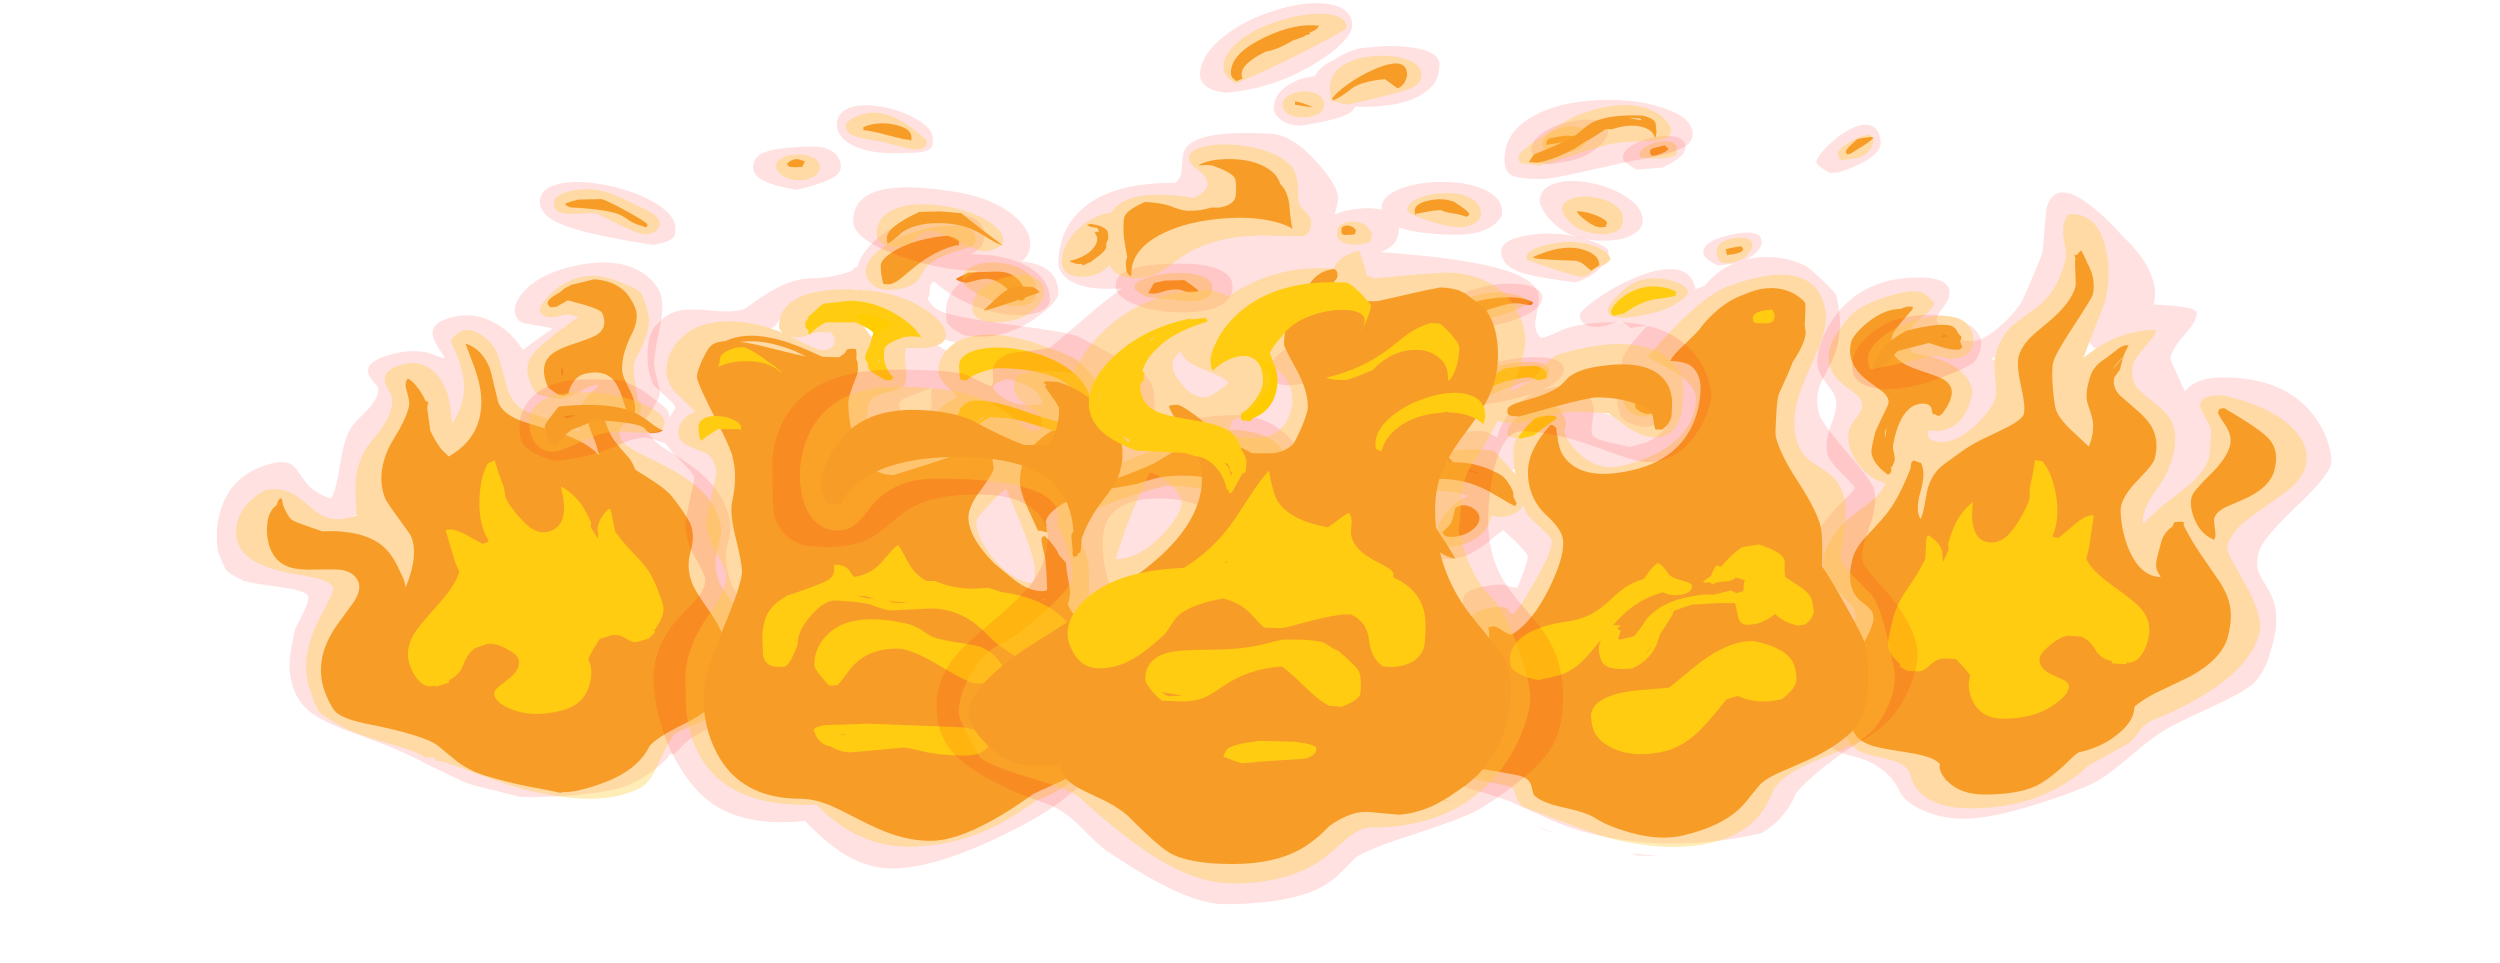 <?xml version="1.0" encoding="UTF-8" standalone="no"?>
<svg xmlns:ffdec="https://www.free-decompiler.com/flash" xmlns:xlink="http://www.w3.org/1999/xlink" ffdec:objectType="frame" height="121.6px" width="315.55px" xmlns="http://www.w3.org/2000/svg">
  <g transform="matrix(1.0, 0.0, 0.0, 1.0, 162.5, 63.4)">
    <use ffdec:characterId="1610" height="292.3" transform="matrix(0.335, -0.087, 0.087, 0.208, -144.213, -15.768)" width="187.15" xlink:href="#shape0"/>
    <use ffdec:characterId="1607" height="277.8" transform="matrix(0.335, -0.087, 0.087, 0.208, -137.844, -15.127)" width="160.1" xlink:href="#shape1"/>
    <use ffdec:characterId="1611" height="289.25" transform="matrix(0.335, -0.087, 0.087, 0.208, -140.876, -14.998)" width="172.55" xlink:href="#shape2"/>
    <use ffdec:characterId="1605" height="354.5" transform="matrix(-0.346, 0.0, -0.057, 0.223, 140.496, -39.125)" width="197.55" xlink:href="#shape3"/>
    <use ffdec:characterId="1609" height="376.6" transform="matrix(0.376, -0.09, 0.058, 0.24, -16.944, -35.47)" width="253.55" xlink:href="#shape4"/>
    <use ffdec:characterId="1603" height="386.85" transform="matrix(-0.387, 0.0, 0.0, 0.249, 2.844, -50.109)" width="257.85" xlink:href="#shape5"/>
    <use ffdec:characterId="1602" height="389.5" transform="matrix(0.455, 0.0, 0.0, 0.292, -65.039, -63.011)" width="260.55" xlink:href="#shape6"/>
  </g>
  <defs>
    <g id="shape0" transform="matrix(1.0, 0.0, 0.0, 1.0, 102.5, 284.5)">
      <path d="M1.65 -257.45 Q1.0 -262.05 1.1 -264.65 1.45 -273.8 10.2 -273.8 20.4 -273.8 26.05 -260.85 27.85 -256.7 28.95 -251.7 L29.7 -247.15 Q29.7 -246.35 30.05 -245.85 L35.3 -249.05 43.05 -253.3 Q39.1 -256.7 34.7 -259.7 32.3 -261.7 32.3 -265.0 32.3 -271.8 38.5 -277.65 45.7 -284.5 57.0 -284.5 74.15 -284.5 81.05 -271.85 83.25 -267.8 84.15 -262.85 84.65 -260.2 84.65 -258.2 84.65 -251.55 80.55 -240.9 75.3 -228.35 72.95 -221.3 71.95 -218.3 71.45 -212.05 70.9 -205.15 70.35 -202.8 69.75 -200.3 64.65 -194.05 59.95 -188.3 59.95 -185.7 59.95 -183.7 60.95 -181.05 61.4 -177.55 63.2 -173.45 L68.65 -162.65 Q76.5 -147.1 76.5 -132.1 76.5 -124.3 75.1 -118.95 74.35 -116.05 72.0 -110.9 67.5 -101.0 67.5 -86.75 L68.5 -73.8 69.5 -60.85 Q69.5 -47.4 66.6 -37.85 62.25 -23.6 51.5 -17.0 L48.85 -15.55 46.1 -14.4 45.7 -14.25 43.25 -13.4 34.85 -10.65 Q29.45 -8.55 26.05 -4.8 L24.9 -3.95 24.15 -3.2 22.25 -3.5 Q20.5 -0.7 14.45 2.9 6.15 7.8 0.65 7.8 -10.85 7.8 -26.8 1.75 -31.15 0.1 -34.65 -1.55 L-37.25 -4.0 -45.15 -11.2 Q-50.95 -16.5 -52.0 -18.25 L-57.2 -26.0 -62.0 -33.25 Q-67.2 -41.9 -74.4 -50.85 L-85.4 -64.15 Q-90.85 -71.0 -93.25 -76.4 -96.25 -83.15 -96.25 -91.0 -96.25 -102.55 -91.5 -114.9 L-87.2 -125.45 -81.75 -133.7 Q-78.15 -139.45 -78.15 -141.7 -78.15 -145.0 -86.65 -150.7 -96.65 -157.4 -97.95 -159.25 -101.8 -164.65 -102.4 -168.5 L-102.5 -176.3 Q-102.5 -179.5 -101.05 -185.7 -99.2 -193.6 -96.05 -200.2 -87.05 -219.35 -71.95 -219.35 -67.35 -219.35 -65.55 -216.7 -64.25 -214.9 -63.6 -210.05 -62.8 -203.75 -62.0 -201.1 -60.3 -195.65 -56.35 -191.75 -53.25 -196.1 -48.2 -209.95 -43.4 -223.05 -39.15 -228.15 -37.5 -230.1 -30.7 -235.8 -24.7 -241.6 -24.7 -246.5 L-25.5 -249.95 Q-26.2 -253.1 -25.95 -255.2 -25.25 -262.1 -14.95 -262.1 -7.6 -262.1 -2.5 -257.45 1.4 -252.65 2.1 -252.35 2.25 -253.3 1.65 -257.45 M39.8 -228.75 L40.65 -229.1 Q40.75 -230.4 40.45 -230.75 L40.45 -230.4 Q40.05 -229.85 39.8 -228.75 M-4.55 -216.4 L-4.55 -215.8 -4.25 -216.15 -4.55 -216.4 M-51.85 -178.6 L-50.2 -178.75 -50.0 -179.5 -51.85 -178.6" fill="#ff0000" fill-opacity="0.118" fill-rule="evenodd" stroke="none"/>
    </g>
    <g id="shape1" transform="matrix(1.0, 0.0, 0.0, 1.0, 86.1, 274.55)">
      <path d="M51.1 -272.4 Q52.5 -273.7 54.85 -274.2 L55.35 -274.55 64.15 -274.3 Q70.2 -271.0 72.55 -264.05 74.0 -259.65 74.0 -253.15 74.0 -246.45 69.2 -239.2 63.15 -230.05 60.9 -221.55 60.15 -218.85 60.25 -214.35 L60.55 -206.2 Q60.7 -195.9 56.0 -190.4 L56.55 -200.3 56.95 -208.15 Q56.95 -214.7 56.05 -217.5 53.95 -223.9 47.25 -223.9 44.45 -223.9 41.7 -220.15 39.75 -217.45 39.2 -215.6 L39.3 -215.35 37.4 -215.1 Q35.95 -215.1 34.4 -218.5 33.05 -221.35 33.05 -222.2 33.05 -233.75 37.6 -238.2 40.6 -241.2 47.55 -241.85 55.4 -242.55 57.5 -243.75 62.05 -246.3 62.05 -254.6 62.05 -256.65 57.65 -261.25 L52.2 -266.55 47.25 -264.6 45.55 -265.1 Q44.85 -265.6 44.85 -267.35 44.85 -269.55 48.65 -271.25 L51.05 -272.3 51.1 -272.4 M15.4 -248.2 Q16.25 -243.65 15.85 -238.45 L14.8 -228.2 14.0 -220.5 Q14.0 -214.0 18.45 -208.1 19.8 -206.25 28.2 -197.65 34.85 -190.85 37.9 -184.8 39.65 -181.35 40.75 -177.5 L41.3 -183.45 41.45 -194.45 Q42.3 -201.7 47.75 -202.75 L47.6 -193.05 Q47.4 -186.95 48.0 -183.45 48.85 -178.45 50.45 -172.05 51.05 -169.7 51.05 -164.15 L54.7 -157.05 Q58.6 -149.4 59.55 -144.9 60.5 -140.5 61.3 -134.55 62.05 -129.0 62.05 -126.9 62.05 -119.7 58.15 -111.5 54.2 -103.3 54.2 -93.3 54.2 -89.05 55.7 -79.05 57.2 -69.05 57.2 -64.7 57.2 -53.9 55.1 -45.85 52.25 -34.8 45.15 -26.1 41.1 -21.2 31.0 -18.0 20.3 -14.7 16.65 -11.0 13.55 -6.2 9.3 -2.95 1.2 3.25 -12.3 3.25 -16.5 3.25 -19.6 1.95 L-20.45 1.95 -21.95 0.65 -23.45 -0.6 -30.9 -6.5 Q-38.1 -12.4 -43.95 -18.6 -47.9 -22.8 -50.85 -29.45 L-55.25 -41.05 Q-56.7 -45.05 -62.9 -51.4 -68.05 -56.65 -75.3 -62.45 -83.2 -68.7 -85.1 -73.85 -86.1 -76.55 -86.1 -84.75 -86.1 -105.55 -72.55 -121.5 L-63.3 -132.05 Q-59.05 -137.5 -59.05 -142.25 -59.05 -148.15 -63.0 -151.1 -64.8 -152.45 -71.65 -154.95 -77.65 -157.1 -80.3 -160.0 -84.25 -164.3 -84.25 -172.45 -84.25 -178.8 -82.15 -185.65 -79.7 -193.85 -75.75 -195.95 -74.95 -198.35 -73.5 -199.2 -73.2 -198.35 -73.4 -197.3 L-73.75 -194.6 Q-73.75 -187.4 -72.75 -185.4 -71.9 -183.7 -64.15 -175.05 -50.7 -170.4 -46.1 -159.45 -43.4 -153.05 -43.4 -141.2 -43.05 -136.75 -43.75 -132.55 L-43.75 -132.5 Q-34.65 -148.2 -34.65 -159.7 -34.65 -160.95 -36.35 -171.3 -38.05 -181.65 -38.05 -184.0 -38.05 -191.5 -35.4 -199.3 -32.4 -208.05 -26.6 -215.6 -23.05 -220.25 -21.05 -223.4 -18.15 -227.85 -16.65 -231.75 -15.9 -233.8 -15.45 -240.1 -15.1 -245.0 -13.35 -246.45 -12.0 -244.75 -11.15 -239.25 -10.5 -235.1 -10.5 -232.15 L-10.5 -231.45 Q-9.9 -231.4 -9.7 -230.85 L-10.95 -227.55 -12.05 -220.95 -13.1 -214.85 Q-13.0 -208.3 -11.9 -202.7 L-11.55 -201.5 -10.5 -198.0 Q4.45 -204.1 9.15 -226.8 10.45 -233.05 10.85 -242.0 L11.25 -257.35 Q14.3 -254.2 15.4 -248.2" fill="#f28420" fill-rule="evenodd" stroke="none"/>
    </g>
    <g id="shape2" transform="matrix(1.0, 0.0, 0.0, 1.0, 94.4, 277.4)">
      <path d="M1.75 -188.6 L4.55 -189.35 4.1 -181.6 3.85 -173.1 Q3.0 -168.25 3.0 -167.05 3.0 -163.05 4.7 -155.45 5.25 -152.9 5.9 -150.95 8.15 -142.65 12.7 -142.65 19.9 -142.65 22.55 -159.1 L23.35 -165.6 Q25.75 -161.8 27.0 -156.65 28.45 -150.65 28.45 -141.45 L27.7 -139.05 28.3 -133.95 28.5 -131.85 28.55 -131.85 29.3 -134.35 Q29.55 -137.65 31.3 -140.7 33.15 -144.0 36.45 -146.7 L36.8 -146.3 36.85 -144.5 35.4 -133.35 35.4 -133.1 Q36.7 -124.85 38.85 -117.5 41.6 -108.05 41.6 -99.6 41.6 -87.2 40.95 -84.5 39.6 -79.05 34.45 -73.4 L34.85 -72.65 34.65 -72.5 31.3 -69.7 31.35 -70.3 30.8 -69.8 26.6 -69.8 Q25.4 -70.1 23.7 -73.45 22.1 -76.65 19.4 -77.0 L14.9 -76.7 11.1 -71.8 8.15 -67.45 8.1 -65.75 Q8.1 -59.7 4.65 -52.6 -0.05 -42.9 -8.1 -42.9 -18.65 -42.9 -24.65 -50.15 -29.0 -55.4 -29.0 -60.1 -29.0 -62.6 -26.9 -64.45 L-22.3 -67.4 Q-15.6 -71.45 -15.6 -77.7 -15.6 -80.55 -18.5 -85.05 -21.6 -89.9 -24.25 -89.9 L-28.7 -89.35 Q-31.95 -87.75 -35.1 -82.0 -37.95 -76.75 -42.1 -75.6 L-42.25 -75.6 -42.35 -74.65 -42.35 -74.3 -44.75 -74.0 -47.95 -73.8 -47.6 -74.7 -48.3 -74.65 Q-51.75 -74.65 -52.9 -81.2 -53.5 -84.55 -53.4 -88.2 -53.4 -97.6 -47.85 -105.35 -45.1 -109.15 -35.85 -117.8 -27.6 -125.5 -24.35 -131.35 L-23.3 -133.35 -23.35 -138.85 -22.8 -146.85 -22.05 -158.0 Q-19.3 -158.7 -15.7 -152.6 L-11.45 -145.4 -11.25 -145.4 Q-9.7 -145.4 -9.3 -145.8 L-8.9 -146.2 Q-9.75 -153.85 -7.75 -163.65 -6.05 -171.9 -2.75 -180.2 -1.15 -184.1 1.65 -188.45 L1.75 -188.6" fill="#ffcc00" fill-rule="evenodd" stroke="none"/>
      <path d="M49.9 -259.05 L47.25 -259.15 Q43.15 -259.15 41.75 -261.75 41.1 -262.9 41.1 -264.7 41.1 -265.8 43.0 -268.2 45.1 -270.9 48.0 -273.1 56.0 -279.15 63.5 -276.7 67.85 -275.25 73.2 -268.35 78.15 -262.0 78.15 -259.5 78.15 -248.4 76.55 -242.85 74.4 -235.5 66.75 -224.55 64.25 -220.85 62.25 -204.85 L61.9 -202.3 62.2 -200.65 Q62.2 -196.4 60.35 -194.4 L59.7 -193.8 Q58.5 -191.4 57.0 -191.4 L55.1 -191.6 Q53.2 -190.75 52.35 -189.8 50.5 -187.8 50.5 -183.45 50.5 -179.7 53.95 -173.9 L61.55 -162.2 Q72.6 -144.75 72.6 -128.85 72.6 -122.4 71.2 -117.55 70.35 -114.75 68.05 -110.0 63.5 -100.65 63.5 -90.0 63.5 -88.35 64.8 -80.0 66.1 -71.6 66.1 -70.0 66.1 -59.45 62.35 -47.7 58.35 -35.15 51.15 -25.15 48.25 -21.15 43.15 -18.9 40.2 -17.6 33.5 -15.95 29.25 -14.95 26.55 -13.95 23.05 -9.45 19.95 -4.65 L14.0 4.7 Q11.3 8.6 8.55 10.1 5.35 11.85 -0.15 11.85 -11.3 11.85 -24.65 1.2 -30.75 -3.15 -37.2 -10.1 -40.3 -13.45 -49.4 -24.4 -55.55 -31.85 -58.3 -33.6 L-58.0 -35.2 -61.25 -36.55 -61.55 -37.2 Q-63.55 -41.4 -72.05 -49.85 -81.2 -59.0 -84.0 -63.5 -90.2 -73.55 -90.85 -77.0 -91.4 -79.85 -90.8 -88.85 -90.8 -105.9 -79.6 -124.35 L-71.9 -136.0 Q-68.4 -141.15 -68.4 -142.8 -68.4 -146.05 -72.45 -149.85 -74.9 -152.1 -81.4 -157.0 -94.4 -167.55 -94.4 -179.4 -94.4 -186.65 -91.2 -193.1 -86.9 -201.8 -77.8 -205.7 -72.25 -205.05 -69.1 -200.3 -67.5 -197.9 -64.95 -190.55 -62.75 -184.1 -60.35 -181.65 -56.75 -177.9 -50.2 -178.75 L-48.0 -188.55 Q-46.6 -194.8 -45.2 -198.95 -41.2 -211.2 -33.3 -218.7 -28.7 -223.05 -25.55 -228.05 -22.15 -233.45 -21.45 -238.05 -21.3 -239.1 -21.55 -242.75 -21.75 -246.35 -21.5 -248.3 -20.5 -254.95 -13.0 -254.95 -5.45 -254.95 -2.95 -244.55 -2.15 -241.25 -2.0 -237.35 L-1.95 -234.0 Q-1.95 -231.6 -2.75 -226.2 -3.55 -220.95 -4.55 -216.45 L-4.55 -215.8 Q2.85 -224.4 5.35 -237.3 7.2 -247.0 6.5 -260.8 12.8 -268.8 17.15 -261.2 20.4 -255.55 20.6 -248.45 20.6 -244.0 19.8 -235.35 L19.0 -225.7 Q19.0 -219.85 19.9 -216.6 20.75 -213.65 22.95 -210.75 30.45 -202.85 37.5 -192.7 37.2 -198.8 41.45 -206.15 45.05 -212.35 50.3 -214.85 L50.2 -215.45 50.45 -215.95 Q50.55 -216.45 48.55 -216.45 47.3 -216.45 43.85 -215.1 40.2 -213.7 36.2 -213.5 29.65 -217.25 28.3 -220.05 27.75 -221.3 27.75 -226.85 27.75 -236.05 31.65 -240.85 36.5 -246.8 53.45 -255.9 50.9 -258.65 49.9 -259.05 M40.45 -230.4 Q40.0 -229.75 39.7 -228.45 L39.45 -226.5 39.8 -226.2 Q40.45 -227.3 40.6 -228.95 40.75 -230.4 40.45 -230.75 L40.45 -230.4" fill="#ffcc33" fill-opacity="0.353" fill-rule="evenodd" stroke="none"/>
    </g>
    <g id="shape3" transform="matrix(1.0, 0.0, 0.0, 1.0, 103.8, 340.85)">
      <path d="M21.25 -306.6 Q21.25 -304.6 22.2 -296.0 L23.85 -281.25 Q24.8 -273.95 29.5 -265.55 34.55 -256.55 38.8 -256.55 44.95 -256.55 49.95 -262.75 53.75 -267.5 53.75 -269.55 53.75 -271.15 52.45 -275.4 51.15 -279.6 51.15 -281.25 51.15 -285.55 52.85 -288.1 55.9 -292.65 64.15 -292.65 83.0 -292.65 90.25 -272.85 92.5 -266.6 93.35 -259.05 L93.75 -252.35 Q93.75 -244.95 91.7 -239.7 90.5 -236.65 87.3 -231.95 84.2 -227.5 83.2 -224.5 81.5 -219.55 82.05 -212.55 82.55 -206.75 82.45 -203.05 82.35 -197.4 81.05 -193.05 79.8 -189.1 73.55 -181.45 67.75 -174.35 67.75 -173.55 67.75 -172.3 69.4 -168.9 L72.95 -161.4 Q78.15 -149.65 78.15 -139.4 78.15 -124.35 69.7 -112.05 65.5 -106.35 63.9 -103.7 61.25 -99.3 61.25 -95.2 61.25 -93.1 63.2 -83.4 65.15 -73.65 65.15 -65.0 65.15 -51.95 61.8 -41.85 56.5 -26.15 44.0 -21.9 35.9 -19.25 29.85 -12.35 25.8 -7.8 23.2 -2.1 20.75 3.55 14.1 8.15 6.15 13.65 -3.25 13.65 -13.45 13.65 -30.5 4.2 -45.4 -4.0 -49.55 -9.25 -53.15 -13.8 -58.3 -22.5 -63.25 -30.9 -67.1 -35.55 -69.9 -39.05 -81.75 -48.6 -92.65 -57.4 -95.35 -61.9 -98.05 -66.5 -98.85 -74.15 -99.25 -78.1 -99.25 -86.75 -99.25 -104.4 -92.4 -116.4 -88.45 -123.45 -87.75 -125.15 -85.6 -130.3 -85.6 -136.8 -85.6 -144.55 -94.7 -162.2 -103.8 -179.9 -103.8 -186.55 -103.8 -190.0 -101.4 -197.15 -98.35 -206.2 -93.4 -213.85 -79.15 -236.1 -56.35 -236.1 -49.45 -236.1 -46.05 -232.35 -45.0 -231.2 -44.35 -229.65 L-43.7 -228.15 -38.7 -239.1 Q-35.25 -246.25 -35.25 -247.15 -35.25 -252.6 -38.0 -259.45 -40.75 -266.3 -40.75 -269.1 L-40.9 -271.7 Q-40.85 -273.15 -39.8 -274.05 -36.95 -276.5 -24.2 -277.35 -24.3 -285.2 -20.25 -294.7 -16.0 -304.55 -8.1 -314.1 L-1.25 -322.9 Q4.85 -330.45 9.55 -334.85 23.85 -348.3 23.85 -331.5 L22.55 -319.05 Q21.25 -308.2 21.25 -306.6 M29.9 -246.7 L28.75 -247.7 28.6 -245.5 29.9 -246.7 M-7.3 -252.45 L-3.55 -247.15 -4.25 -256.65 Q-5.2 -253.65 -7.3 -252.45" fill="#ff0000" fill-opacity="0.118" fill-rule="evenodd" stroke="none"/>
      <path d="M8.2 -306.05 L8.45 -305.3 9.45 -305.65 8.65 -303.55 8.65 -303.3 Q8.65 -301.95 7.35 -295.4 6.0 -288.85 6.0 -287.55 6.0 -277.95 13.1 -266.6 16.8 -260.7 18.0 -258.0 20.2 -252.95 20.2 -247.8 20.2 -242.9 16.6 -231.2 12.95 -219.55 12.95 -215.35 12.95 -212.55 17.5 -208.15 18.55 -207.1 26.35 -200.55 29.0 -198.3 32.15 -194.15 L37.4 -186.9 Q41.25 -181.55 41.05 -171.55 L40.65 -163.4 Q40.45 -158.7 40.8 -155.9 43.65 -160.7 43.4 -171.3 43.15 -182.25 45.9 -187.65 L47.85 -188.6 48.8 -189.1 48.85 -188.85 Q49.45 -188.65 49.45 -187.4 L49.2 -184.65 Q50.5 -169.35 53.15 -160.65 54.45 -156.4 59.15 -145.8 61.95 -139.5 61.95 -133.2 61.95 -117.1 55.25 -109.75 51.9 -106.5 50.65 -104.7 48.55 -101.7 48.55 -97.1 48.55 -93.3 50.05 -85.7 51.55 -78.1 51.55 -70.6 51.55 -62.4 50.1 -53.65 48.65 -44.6 45.9 -36.85 43.7 -30.6 37.4 -27.65 34.35 -26.2 25.0 -24.1 16.95 -22.3 13.4 -19.7 12.05 -18.7 11.0 -17.4 10.75 -13.15 7.45 -8.7 L7.35 -7.85 6.95 -8.0 6.0 -6.85 Q0.15 0.0 -8.1 0.0 -20.25 0.0 -26.1 -4.8 -30.85 -8.7 -37.0 -21.5 -37.45 -22.5 -38.6 -23.85 -46.15 -26.5 -50.8 -33.55 -54.95 -39.8 -54.95 -46.05 L-54.75 -49.85 Q-57.1 -53.75 -60.9 -57.25 L-72.15 -66.8 Q-82.25 -76.7 -82.25 -89.6 -82.25 -99.25 -80.15 -106.7 -78.4 -112.9 -74.4 -119.95 L-65.75 -134.15 Q-60.15 -143.35 -55.75 -152.3 L-55.75 -152.35 Q-55.75 -153.95 -55.1 -154.3 L-54.45 -154.45 -52.1 -154.2 -51.75 -151.65 Q-49.9 -149.3 -49.35 -145.9 -49.05 -144.15 -49.05 -138.2 -49.05 -132.3 -49.25 -130.8 -49.7 -127.1 -51.8 -123.9 L-52.1 -123.1 Q-44.2 -123.45 -37.05 -140.95 -34.45 -147.4 -32.7 -154.45 -31.1 -160.75 -31.1 -163.65 -31.1 -170.05 -35.0 -178.4 -38.95 -186.8 -38.95 -190.15 -38.95 -199.65 -35.45 -206.95 -33.0 -212.1 -27.8 -217.7 L-20.15 -226.15 Q-16.65 -230.9 -16.65 -236.1 L-18.0 -240.65 -17.95 -242.15 -17.95 -243.85 -17.95 -245.4 -18.0 -247.35 Q-17.0 -245.4 -15.75 -241.65 L-15.4 -240.6 -15.65 -241.85 Q-16.35 -244.8 -18.0 -247.7 -18.2 -251.05 -18.9 -254.2 -17.4 -254.75 -15.65 -252.7 -12.3 -247.4 -10.75 -245.7 -8.55 -242.75 -7.95 -238.75 -7.7 -237.0 -7.7 -232.3 -7.7 -226.8 -9.05 -222.15 L-11.8 -214.7 Q-14.75 -206.95 -13.8 -196.9 L-7.55 -204.25 Q-0.15 -212.7 1.7 -218.0 2.9 -221.4 4.8 -230.15 7.05 -240.5 7.05 -245.0 7.05 -249.5 3.0 -265.2 -1.05 -280.9 -1.05 -282.8 -1.05 -288.9 1.65 -296.0 2.7 -298.75 3.85 -300.7 5.05 -303.85 7.35 -308.0 L8.2 -306.05 M63.9 -276.15 Q65.95 -276.4 67.75 -274.8 72.7 -275.0 77.3 -268.9 79.65 -265.8 81.25 -261.85 82.65 -258.3 82.65 -256.2 82.65 -243.7 73.0 -234.2 L66.35 -227.8 Q63.35 -224.4 63.35 -221.15 63.35 -219.8 64.4 -213.25 L65.45 -205.4 Q65.45 -195.95 65.0 -193.85 63.55 -187.35 56.95 -181.1 L56.2 -181.65 Q56.0 -181.85 56.0 -183.45 L56.4 -184.95 56.0 -186.1 Q55.75 -187.25 55.75 -189.0 55.75 -190.3 56.75 -193.45 57.75 -196.6 57.75 -197.9 L57.9 -202.35 Q57.9 -206.75 57.5 -210.25 56.2 -221.25 50.65 -221.25 48.3 -221.25 47.2 -218.7 L46.2 -215.35 45.2 -215.25 45.05 -214.9 Q44.7 -214.45 43.55 -214.3 L42.95 -215.4 42.75 -215.4 Q42.55 -215.5 42.5 -216.45 41.95 -218.0 41.55 -219.95 41.05 -222.7 41.05 -225.2 41.05 -231.25 45.3 -234.8 47.25 -236.45 54.65 -239.9 61.15 -242.95 64.0 -246.35 68.25 -251.3 68.25 -259.85 68.25 -262.1 65.8 -268.45 L63.35 -274.55 63.4 -276.05 63.9 -276.15 M61.95 -205.1 L61.65 -208.1 61.65 -206.3 61.3 -201.4 61.95 -205.1 M-58.15 -218.3 Q-57.75 -218.0 -57.75 -216.3 -57.75 -215.45 -61.45 -209.3 -65.2 -203.1 -65.2 -197.4 -65.2 -190.2 -60.6 -180.9 -56.0 -171.6 -56.0 -168.5 -56.0 -163.05 -59.2 -155.65 -62.8 -147.45 -67.55 -144.6 L-67.95 -144.2 Q-68.35 -144.15 -68.35 -145.8 -68.35 -147.1 -67.3 -151.05 -66.25 -154.95 -66.25 -156.3 -66.25 -159.65 -69.0 -162.35 L-74.95 -166.9 Q-83.7 -173.4 -83.7 -183.75 -83.7 -194.55 -78.9 -201.15 -74.95 -206.6 -59.55 -218.75 L-58.15 -218.3" fill="#f28420" fill-rule="evenodd" stroke="none"/>
      <path d="M4.55 -189.35 L4.1 -181.6 3.85 -173.1 Q3.0 -168.25 3.0 -167.05 3.0 -163.05 4.7 -155.45 5.25 -152.9 5.9 -150.95 8.15 -142.65 12.7 -142.65 19.9 -142.65 22.55 -159.1 L23.35 -165.6 Q25.75 -161.8 27.0 -156.65 28.45 -150.65 28.45 -141.45 L27.7 -139.05 28.3 -133.95 28.5 -131.85 28.55 -131.85 29.3 -134.35 Q29.55 -137.65 31.3 -140.7 33.15 -144.0 36.45 -146.7 L36.8 -146.3 36.85 -144.5 35.4 -133.35 35.4 -133.1 Q36.7 -124.85 38.85 -117.5 41.6 -108.05 41.6 -99.6 41.6 -87.2 40.95 -84.5 39.6 -79.05 34.45 -73.4 L34.85 -72.65 34.65 -72.5 31.3 -69.7 31.35 -70.3 30.8 -69.8 26.6 -69.8 Q25.4 -70.1 23.7 -73.45 22.1 -76.65 19.4 -77.0 L14.9 -76.7 11.1 -71.8 8.15 -67.45 8.1 -65.75 Q8.1 -59.7 4.65 -52.6 -0.05 -42.9 -8.1 -42.9 -18.65 -42.9 -24.65 -50.15 -29.0 -55.4 -29.0 -60.1 -29.0 -62.6 -26.9 -64.45 L-22.3 -67.4 Q-15.6 -71.45 -15.6 -77.7 -15.6 -80.55 -18.5 -85.05 -21.6 -89.9 -24.25 -89.9 L-28.7 -89.35 Q-31.95 -87.75 -35.1 -82.0 -37.95 -76.75 -42.1 -75.6 L-42.25 -75.6 -42.35 -74.65 -42.35 -74.3 -44.75 -74.0 -47.95 -73.8 -47.6 -74.7 -48.3 -74.65 Q-51.75 -74.65 -52.9 -81.2 -53.5 -84.55 -53.4 -88.2 -53.4 -97.6 -47.85 -105.35 -45.1 -109.15 -35.85 -117.8 -27.6 -125.5 -24.35 -131.35 L-23.3 -133.35 -23.35 -138.85 -22.8 -146.85 -22.05 -158.0 Q-19.3 -158.7 -15.7 -152.6 L-11.45 -145.4 -11.25 -145.4 Q-9.7 -145.4 -9.3 -145.8 L-8.9 -146.2 Q-9.75 -153.85 -7.75 -163.65 -6.05 -171.9 -2.75 -180.2 -1.15 -184.1 1.65 -188.45 L1.75 -188.6 4.55 -189.35" fill="#ffcc00" fill-rule="evenodd" stroke="none"/>
      <path d="M15.95 -325.95 L16.05 -322.55 Q16.05 -319.15 14.1 -312.3 12.15 -305.45 12.15 -302.55 12.15 -290.4 14.75 -282.75 16.45 -277.7 20.45 -272.45 24.85 -266.65 26.15 -263.7 28.75 -257.85 28.75 -248.6 28.75 -243.65 26.8 -235.95 24.85 -228.2 24.85 -223.75 24.85 -219.15 28.75 -210.6 33.85 -199.55 40.6 -199.55 45.65 -199.55 46.25 -204.95 L46.35 -205.8 45.5 -206.25 Q44.55 -205.7 43.35 -205.7 40.9 -205.7 39.05 -207.2 33.6 -210.65 33.6 -224.9 33.6 -231.65 39.05 -238.45 46.05 -247.2 58.65 -249.6 60.75 -251.35 62.85 -258.7 62.85 -264.9 59.45 -269.6 56.05 -274.25 56.05 -277.7 56.05 -279.6 56.3 -279.25 L57.0 -278.35 57.0 -278.65 57.1 -278.6 56.7 -279.0 Q58.35 -281.7 60.2 -283.1 63.45 -286.8 71.95 -282.7 80.55 -278.55 84.0 -273.45 85.95 -270.5 87.9 -263.75 89.85 -257.0 89.85 -253.0 89.85 -240.2 81.25 -231.8 L75.3 -225.8 Q72.6 -222.3 72.6 -218.05 72.6 -216.4 73.9 -212.45 75.2 -208.45 75.2 -206.85 75.2 -198.6 70.2 -189.6 67.4 -184.5 63.85 -181.0 61.85 -178.6 59.75 -177.65 L56.85 -176.0 Q57.3 -171.95 59.2 -168.25 60.25 -166.15 64.65 -159.85 72.6 -148.5 72.6 -135.65 72.6 -125.5 64.0 -114.9 L58.1 -107.35 Q55.4 -103.15 55.4 -99.25 55.4 -98.75 57.35 -88.95 59.3 -79.15 59.3 -71.95 59.3 -61.4 56.2 -51.7 53.1 -42.05 45.65 -29.05 43.65 -25.5 39.8 -23.45 37.85 -22.45 32.4 -20.65 27.65 -19.1 25.4 -17.5 22.0 -15.05 20.6 -10.85 18.55 -4.6 14.9 -0.45 7.7 7.8 -4.55 7.8 -22.35 7.8 -34.0 -3.55 -39.95 -9.35 -43.35 -16.4 L-56.05 -29.05 Q-57.05 -30.1 -58.7 -35.45 -60.25 -40.4 -62.2 -41.75 -78.7 -53.4 -86.5 -66.65 -93.4 -78.35 -93.4 -91.0 -93.4 -100.75 -83.5 -119.45 L-76.7 -132.25 Q-73.6 -138.5 -73.6 -141.05 -73.6 -146.95 -76.9 -153.05 -78.9 -156.8 -84.15 -163.5 -89.45 -170.35 -91.4 -173.85 -94.7 -179.75 -94.7 -185.4 -94.7 -197.4 -85.95 -207.95 -76.2 -219.75 -58.3 -225.85 L-54.4 -225.85 Q-51.6 -225.1 -50.8 -223.25 -50.5 -222.55 -50.5 -220.8 -50.5 -219.3 -53.7 -213.2 -56.95 -207.0 -57.0 -205.7 L-58.0 -197.8 -58.65 -191.1 Q-58.65 -182.25 -52.65 -173.15 L-47.0 -164.65 Q-43.45 -159.05 -41.1 -153.4 -40.4 -154.3 -40.2 -155.75 L-40.1 -159.55 Q-40.1 -164.9 -42.7 -173.45 -45.3 -182.0 -45.3 -191.75 -45.3 -203.4 -41.7 -211.05 -39.25 -216.15 -33.75 -221.55 -27.5 -227.75 -25.85 -230.3 -22.25 -235.95 -22.25 -244.2 -22.25 -246.2 -24.85 -253.05 L-27.45 -260.15 -27.3 -263.05 Q-17.9 -262.6 -11.1 -256.5 -7.4 -253.25 -3.55 -247.15 -3.55 -248.75 -4.85 -263.0 L-6.15 -278.85 Q-6.15 -295.3 -0.9 -310.85 5.5 -329.8 15.4 -328.4 L15.95 -325.95" fill="#ffcc33" fill-opacity="0.353" fill-rule="evenodd" stroke="none"/>
    </g>
    <g id="shape4" transform="matrix(1.0, 0.0, 0.0, 1.0, 132.0, 362.25)">
      <path d="M83.0 -312.45 Q83.0 -314.4 86.45 -318.05 90.0 -321.85 94.05 -324.05 98.75 -326.6 101.65 -325.45 105.1 -324.05 105.1 -317.35 105.1 -313.3 103.35 -311.0 99.85 -306.45 89.5 -305.0 L86.6 -305.65 Q84.95 -307.75 83.9 -309.9 83.0 -311.7 83.0 -312.45 M15.75 -346.95 Q11.45 -342.7 5.0 -342.7 L-1.6 -343.35 Q-5.4 -345.25 -6.25 -347.65 L-6.5 -351.65 Q-6.5 -356.4 -2.45 -359.3 1.1 -361.9 6.4 -362.2 11.6 -362.45 15.25 -360.3 19.3 -357.95 19.3 -353.75 19.3 -350.45 15.75 -346.95 M39.45 -342.65 Q42.7 -340.5 42.7 -336.85 42.7 -331.0 33.6 -328.4 L25.5 -330.35 Q23.85 -332.45 22.8 -334.6 21.9 -336.4 21.9 -337.15 21.9 -340.55 25.15 -342.6 28.1 -344.5 32.3 -344.5 36.55 -344.5 39.45 -342.65 M8.2 -297.3 Q10.2 -294.7 10.2 -293.8 L9.9 -291.6 10.2 -289.4 Q10.2 -288.75 9.5 -288.05 8.65 -287.3 7.1 -286.75 3.35 -282.35 -2.6 -281.6 -14.65 -288.75 -18.7 -292.5 -24.05 -297.55 -24.05 -303.7 -24.05 -306.85 -22.8 -308.55 -21.05 -310.85 -16.9 -310.85 -6.75 -310.85 2.6 -303.05 5.85 -300.3 8.2 -297.3 M49.85 -286.8 Q56.05 -286.8 58.35 -284.2 59.6 -282.8 59.6 -280.3 59.6 -277.85 57.25 -275.3 55.55 -273.45 53.1 -272.7 L56.0 -272.5 Q64.8 -271.15 71.65 -262.4 73.0 -260.3 76.05 -252.8 79.1 -245.25 79.1 -243.9 79.1 -223.45 71.8 -210.35 67.45 -202.55 66.8 -200.9 64.5 -195.25 64.5 -188.0 64.5 -182.95 70.35 -165.1 76.2 -147.2 76.2 -143.15 76.2 -135.0 71.65 -124.6 67.1 -114.2 67.1 -108.55 67.1 -106.45 68.75 -101.3 L72.45 -90.35 Q77.8 -73.6 77.8 -60.9 77.8 -52.25 72.15 -40.2 65.3 -25.65 55.4 -20.95 46.5 -16.75 38.4 -10.7 31.25 -5.35 28.1 -1.3 25.15 4.95 21.25 9.1 18.1 12.45 14.0 14.35 -16.3 13.85 -40.75 -6.3 -47.15 -11.5 -53.7 -19.7 L-63.7 -31.85 Q-69.65 -37.95 -77.85 -44.9 L-88.1 -54.05 Q-90.8 -56.85 -92.55 -59.75 L-93.35 -64.45 Q-93.1 -73.45 -88.95 -85.75 -84.55 -98.8 -79.75 -104.0 -75.15 -108.9 -71.9 -114.7 L-67.1 -124.45 Q-65.2 -128.45 -64.0 -132.55 L-62.55 -137.75 Q-61.9 -139.8 -60.7 -140.55 -59.4 -141.35 -56.35 -141.35 -51.0 -141.35 -48.5 -139.7 -46.35 -137.6 -44.65 -136.8 -44.05 -137.4 -41.4 -143.8 -38.8 -150.2 -38.8 -150.95 -38.8 -154.05 -44.65 -167.05 L-51.75 -161.95 Q-57.0 -158.6 -59.6 -158.6 -69.35 -158.6 -72.6 -168.05 L-72.9 -169.1 -73.9 -169.0 Q-76.15 -168.9 -80.95 -170.05 -86.0 -171.25 -88.2 -171.25 -97.05 -171.25 -106.7 -164.4 L-113.5 -159.75 Q-117.1 -157.6 -120.05 -157.6 -129.1 -157.6 -131.35 -166.1 -132.45 -170.35 -131.75 -174.85 -131.75 -184.75 -128.45 -193.0 -124.0 -204.15 -114.2 -209.95 -106.3 -214.6 -96.9 -211.25 -94.0 -210.2 -90.95 -208.4 L-88.2 -206.7 Q-81.55 -205.25 -79.55 -204.3 -78.25 -203.65 -76.4 -202.0 L-76.5 -203.45 Q-76.5 -209.65 -72.6 -214.15 -67.05 -220.65 -55.05 -220.65 -45.95 -220.65 -42.8 -218.1 -41.9 -217.35 -40.9 -215.85 -39.9 -214.4 -39.15 -213.85 -38.4 -218.65 -33.45 -224.6 -27.15 -232.2 -19.5 -232.2 -10.75 -232.2 -7.8 -225.55 -6.5 -222.65 -6.5 -217.75 -6.5 -216.1 -7.8 -211.15 -9.1 -206.15 -9.1 -204.55 -9.1 -201.9 -4.55 -198.25 L1.95 -193.35 7.8 -193.7 Q13.95 -195.6 16.6 -201.9 L17.5 -204.45 Q14.6 -202.7 10.2 -201.15 L7.3 -201.8 Q2.65 -205.7 1.7 -208.7 1.3 -209.85 1.3 -214.95 1.3 -220.8 4.7 -224.4 7.1 -226.9 10.35 -227.5 L7.8 -230.35 Q5.85 -232.9 5.85 -235.45 5.85 -240.55 16.95 -251.55 L17.1 -251.7 16.7 -251.7 11.2 -252.35 Q9.75 -256.55 7.7 -256.95 L3.9 -256.55 Q-1.5 -256.55 -3.2 -260.3 -4.1 -262.15 -3.9 -264.35 -3.9 -266.55 2.15 -270.5 8.45 -274.55 15.5 -276.55 23.8 -278.9 28.85 -276.75 34.9 -274.15 34.9 -265.35 L34.85 -263.9 38.15 -264.7 Q43.25 -270.75 49.25 -272.25 L46.6 -272.5 43.7 -273.15 Q42.05 -275.25 41.0 -277.4 40.1 -279.2 40.1 -279.95 40.1 -283.3 42.15 -284.9 44.45 -286.8 49.85 -286.8 M79.2 -209.4 Q80.05 -212.85 81.7 -215.45 83.5 -217.9 86.6 -220.45 91.7 -224.7 96.0 -224.9 105.1 -225.45 111.65 -221.15 L113.85 -219.95 Q116.95 -217.9 118.3 -214.55 121.55 -209.9 121.55 -205.05 121.55 -202.65 120.65 -200.0 119.8 -197.4 118.3 -195.3 116.65 -192.9 107.95 -191.15 101.4 -189.8 98.6 -189.8 86.5 -189.8 81.4 -196.0 78.45 -199.55 78.45 -203.75 78.45 -206.5 79.2 -209.4 M-85.5 -281.45 Q-81.7 -278.7 -81.7 -274.45 -81.7 -270.3 -84.0 -267.6 -87.4 -263.7 -95.35 -263.7 -103.3 -263.7 -105.5 -267.75 -106.6 -269.8 -106.1 -272.15 -106.1 -278.1 -102.3 -281.3 -98.95 -284.15 -93.9 -284.1 -89.05 -284.05 -85.5 -281.45 M-17.8 -272.8 Q-22.0 -269.9 -30.55 -269.9 -40.75 -269.9 -44.65 -274.45 -46.65 -276.7 -46.6 -279.3 -46.6 -285.45 -41.55 -288.35 -37.15 -290.9 -30.45 -290.3 -24.05 -289.75 -19.35 -286.7 -14.3 -283.45 -14.3 -279.15 -14.3 -275.25 -17.8 -272.8 M-18.8 -248.2 Q-13.0 -245.2 -13.0 -240.95 -13.0 -236.2 -18.2 -233.5 -22.95 -231.05 -30.35 -231.05 -45.4 -231.05 -49.25 -235.3 -50.45 -236.65 -50.45 -238.4 L-50.2 -240.15 Q-50.2 -246.0 -44.4 -248.95 -39.3 -251.55 -31.6 -251.25 -24.2 -250.95 -18.8 -248.2 M-51.5 -201.15 L-47.6 -197.6 -48.9 -199.15 Q-50.3 -200.7 -51.8 -201.5 L-51.5 -201.15 M-37.3 -195.95 L-36.45 -193.5 -36.35 -196.1 -37.3 -195.95 M-66.65 -185.95 L-64.8 -186.85 -67.55 -189.85 Q-66.9 -187.95 -66.65 -185.95 M-28.7 8.85 Q-24.3 11.5 -19.6 13.55 -23.3 12.35 -26.95 10.7 L-28.7 8.85 M-56.2 -15.3 L-51.55 -10.3 Q-54.35 -12.75 -55.8 -14.75 L-56.2 -15.3 M-82.85 -39.2 L-81.85 -38.0 Q-84.95 -40.0 -87.25 -43.05 L-82.85 -39.2" fill="#ff0000" fill-opacity="0.118" fill-rule="evenodd" stroke="none"/>
      <path d="M97.65 -319.3 L99.35 -319.25 102.2 -318.8 103.0 -318.0 Q101.4 -316.45 98.7 -315.1 L94.5 -312.9 93.45 -312.9 Q93.15 -312.9 93.15 -314.45 93.15 -315.15 95.05 -317.0 L97.65 -319.3 M6.55 -355.25 Q8.65 -354.5 9.7 -353.7 9.7 -353.35 9.35 -353.05 8.7 -352.4 7.05 -352.4 L-1.4 -353.45 -1.1 -354.95 Q-0.7 -355.95 0.0 -356.3 5.6 -356.05 6.55 -355.25 M36.55 -338.15 L37.1 -337.05 Q36.4 -335.5 32.8 -335.2 L31.4 -335.45 Q30.95 -335.65 30.95 -337.3 30.95 -338.95 32.3 -339.1 L36.2 -339.15 Q36.2 -338.85 36.55 -338.15 M48.15 -277.05 L48.0 -277.3 47.75 -276.9 Q47.5 -276.85 47.5 -278.5 47.5 -281.1 47.75 -280.2 L49.15 -280.25 52.6 -279.95 53.15 -278.35 Q52.8 -277.55 52.45 -277.25 51.9 -276.8 50.25 -276.8 L48.15 -277.05 M63.7 -252.45 Q65.95 -250.3 67.45 -247.15 68.6 -244.8 68.6 -243.85 68.6 -242.5 67.3 -235.75 L66.9 -233.6 66.8 -232.95 66.75 -232.7 66.55 -229.35 Q65.55 -224.0 60.3 -216.4 L59.95 -215.7 58.15 -211.75 53.15 -201.6 Q52.5 -200.2 50.75 -191.25 49.05 -182.5 49.05 -181.1 49.05 -171.8 52.75 -155.6 56.4 -139.4 56.4 -130.95 56.4 -127.5 54.9 -118.0 L53.8 -111.1 Q55.4 -104.85 58.3 -88.6 61.4 -71.15 61.4 -68.6 61.4 -57.25 59.2 -45.9 56.25 -30.6 50.5 -25.3 43.6 -18.9 31.95 -15.75 L23.85 -13.5 Q19.75 -12.15 17.55 -10.2 L13.75 -5.75 Q11.05 -2.25 8.9 -0.35 1.6 6.15 -10.75 6.15 -18.9 6.15 -27.95 -1.95 -34.2 -7.5 -37.5 -12.95 -39.75 -16.75 -47.0 -22.2 -53.5 -27.1 -55.25 -31.85 L-55.3 -36.65 Q-55.35 -40.3 -57.85 -42.65 -58.9 -43.6 -62.65 -46.15 L-68.6 -50.1 Q-77.2 -55.85 -79.55 -58.85 -82.25 -62.25 -82.25 -68.35 -82.25 -77.2 -78.3 -84.3 -75.8 -88.8 -69.6 -95.4 -63.15 -102.3 -60.9 -105.95 -56.9 -112.55 -56.8 -120.45 L-54.95 -120.45 -54.5 -119.9 -54.45 -119.95 Q-53.6 -119.05 -52.4 -116.95 -51.3 -115.1 -50.1 -114.05 -42.35 -117.65 -34.1 -133.4 -26.35 -148.2 -26.35 -156.45 -26.35 -161.35 -29.6 -168.9 -32.9 -176.45 -32.9 -185.3 -32.9 -193.55 -30.45 -200.0 -27.75 -207.05 -21.5 -213.8 -20.25 -213.15 -19.95 -211.15 -20.25 -209.85 -20.25 -206.25 L-20.45 -204.45 -20.35 -203.4 Q-20.7 -197.95 -18.45 -192.7 -13.6 -181.5 1.4 -181.5 16.5 -181.5 24.3 -198.4 26.85 -204.0 28.25 -210.7 29.25 -215.45 29.25 -217.7 29.25 -225.65 25.85 -228.5 23.5 -230.55 21.4 -231.2 21.95 -232.85 24.75 -235.55 L31.5 -241.85 33.05 -243.5 Q35.6 -247.0 39.1 -250.0 44.6 -254.75 49.65 -255.45 57.95 -258.05 63.7 -252.45 M6.25 -287.3 Q6.15 -287.45 6.0 -287.15 4.3 -286.35 3.25 -285.6 2.95 -285.95 1.5 -289.2 0.35 -291.75 -1.4 -292.55 -11.2 -296.75 -13.75 -298.45 L-14.3 -299.25 Q-3.75 -302.45 2.15 -297.1 6.3 -293.35 6.3 -289.0 L6.25 -287.3 M13.25 -208.4 Q12.15 -207.35 11.25 -207.35 8.9 -207.35 6.8 -211.8 6.8 -219.4 10.7 -217.65 12.2 -216.95 13.35 -215.1 14.55 -213.1 14.55 -211.15 14.55 -209.65 13.25 -208.4 M87.45 -209.05 Q88.1 -210.85 90.35 -213.0 93.7 -216.15 98.7 -218.25 110.95 -218.35 113.6 -214.85 114.4 -213.85 114.7 -211.8 115.05 -209.7 115.6 -208.95 L115.35 -207.35 114.85 -206.8 115.1 -203.3 114.75 -203.0 114.05 -202.5 Q112.15 -202.8 109.2 -205.3 107.8 -206.5 104.85 -209.45 L94.5 -209.2 Q93.75 -208.75 90.55 -205.2 88.0 -202.4 85.8 -202.25 86.35 -203.6 84.75 -203.3 L86.55 -207.2 87.45 -209.05 M57.2 -183.15 L57.1 -182.8 56.95 -182.7 57.2 -183.15 M-94.35 -272.75 Q-95.0 -272.9 -95.0 -274.55 -95.0 -275.8 -93.5 -277.25 -91.5 -279.2 -88.3 -278.35 L-85.8 -277.85 Q-85.05 -277.4 -84.3 -276.4 L-83.45 -274.8 -83.45 -274.05 -85.2 -274.1 Q-86.65 -274.8 -87.9 -274.8 -89.5 -274.8 -90.8 -273.85 L-92.5 -272.7 -94.35 -272.75 M-18.5 -275.6 Q-20.25 -276.4 -22.15 -277.85 -23.9 -278.9 -26.9 -278.9 L-31.85 -278.6 Q-33.7 -278.05 -35.55 -276.35 -37.25 -274.85 -38.85 -274.55 L-39.15 -275.45 -39.2 -277.7 Q-39.2 -279.6 -38.65 -280.55 -37.85 -282.0 -34.9 -284.0 -22.25 -283.35 -17.7 -276.8 -17.7 -276.15 -18.5 -275.6 M-68.2 -202.2 Q-68.6 -202.5 -68.6 -204.2 -68.6 -207.45 -62.9 -207.9 -57.55 -208.35 -54.2 -206.3 -50.2 -204.65 -47.5 -202.1 -45.4 -200.35 -43.65 -198.1 L-43.05 -197.3 Q-40.0 -194.05 -39.25 -189.25 -38.6 -186.7 -38.55 -184.0 -38.55 -183.3 -38.85 -182.8 L-38.3 -178.85 -38.95 -177.55 Q-40.2 -178.9 -43.05 -183.4 -46.1 -188.15 -48.25 -190.75 -55.85 -200.0 -66.8 -201.7 L-68.2 -202.2 M-53.2 -182.5 Q-51.15 -179.9 -51.15 -176.9 -51.15 -173.7 -53.7 -171.4 -56.0 -169.4 -58.5 -169.4 -64.05 -169.4 -64.05 -173.25 L-62.3 -174.9 Q-60.4 -176.45 -59.85 -178.6 L-58.1 -183.75 Q-55.5 -185.35 -53.2 -182.5 M-80.7 -180.7 Q-81.9 -181.15 -85.45 -185.25 -88.35 -188.6 -92.75 -188.6 -102.45 -188.6 -109.45 -183.85 -114.4 -180.5 -115.6 -177.3 L-118.2 -172.05 Q-120.05 -168.2 -120.2 -165.75 L-122.05 -165.5 Q-122.85 -171.75 -122.85 -177.15 -122.85 -182.65 -120.6 -186.7 -117.75 -191.85 -110.25 -197.1 -95.0 -207.75 -79.65 -182.95 L-79.7 -181.45 -79.9 -181.5 -80.7 -180.7" fill="#f28420" fill-rule="evenodd" stroke="none"/>
      <path d="M10.2 -260.4 L7.05 -260.5 Q6.3 -260.6 6.3 -262.2 6.3 -263.85 8.3 -266.15 10.45 -268.65 13.45 -269.95 21.55 -273.4 28.45 -265.25 28.45 -264.3 27.95 -263.0 L24.7 -263.25 20.45 -263.9 Q17.15 -263.9 13.7 -262.25 L10.2 -260.4 M57.75 -244.25 L58.0 -242.4 Q58.0 -240.8 57.65 -240.05 L56.95 -238.7 55.35 -238.35 Q51.95 -239.65 51.55 -239.9 50.75 -240.4 50.75 -241.5 50.75 -243.55 51.65 -244.4 53.2 -245.85 57.45 -244.75 L57.75 -244.25 M35.4 -129.5 Q42.05 -123.2 42.3 -119.0 42.35 -117.7 41.85 -115.05 41.3 -112.2 41.3 -110.25 41.3 -110.0 44.65 -104.55 48.0 -99.15 48.0 -95.25 L47.75 -89.8 Q47.05 -86.45 44.1 -84.25 L41.6 -84.5 Q37.4 -87.75 35.5 -92.4 L35.3 -93.0 35.15 -92.9 Q31.65 -90.4 28.7 -90.4 25.25 -90.4 24.05 -92.25 23.2 -93.55 23.3 -96.65 L23.4 -102.15 23.3 -103.25 17.7 -105.3 9.55 -107.55 3.8 -106.8 3.0 -106.2 3.0 -105.9 Q3.0 -105.0 -2.75 -96.85 L-3.8 -94.1 Q-7.15 -85.1 -14.3 -82.95 -21.25 -84.3 -23.05 -88.6 -23.6 -89.95 -23.6 -94.5 -23.6 -97.35 -22.05 -100.85 -27.3 -94.55 -29.25 -92.75 -34.15 -88.2 -38.95 -88.2 L-44.85 -88.3 Q-48.05 -90.15 -50.35 -93.35 -52.6 -96.5 -52.6 -98.8 -52.6 -105.3 -49.2 -109.4 -43.9 -115.85 -31.6 -114.05 -26.3 -113.3 -22.2 -115.2 -19.7 -116.35 -15.8 -119.8 -11.8 -123.35 -9.35 -124.55 -6.75 -125.8 -3.65 -126.05 L-2.05 -128.35 Q0.15 -131.25 1.95 -132.3 3.0 -131.0 3.8 -128.25 L4.7 -124.95 Q5.45 -123.1 8.4 -120.6 11.0 -118.45 11.0 -117.2 11.0 -115.2 9.7 -114.35 8.85 -113.75 7.6 -113.75 3.95 -113.75 1.3 -117.15 -5.0 -116.9 -10.75 -112.65 -13.55 -110.55 -17.05 -106.7 -15.1 -106.2 -14.8 -105.5 L-16.0 -104.5 -15.05 -103.0 -16.55 -99.3 -15.85 -98.7 -11.25 -98.7 Q-9.95 -99.85 -5.6 -106.15 -0.3 -111.8 7.6 -111.8 14.25 -111.8 16.85 -109.95 L23.1 -109.95 24.5 -107.95 26.9 -108.15 27.8 -112.35 28.25 -113.35 25.4 -116.0 25.2 -115.35 23.1 -114.8 20.35 -115.55 Q18.9 -115.8 17.55 -115.1 L17.05 -116.65 15.4 -116.85 14.8 -117.7 17.8 -119.5 Q19.2 -123.0 20.45 -124.15 L21.75 -122.9 22.6 -123.85 Q26.45 -128.25 29.75 -130.05 L31.6 -130.0 35.4 -129.5 M2.4 -107.65 L3.7 -108.1 1.75 -107.75 2.4 -107.65 M13.25 -56.4 Q8.85 -50.85 4.75 -46.45 -3.25 -37.9 -10.2 -37.9 -20.1 -37.9 -26.2 -45.1 -31.35 -51.25 -31.35 -58.65 -31.35 -64.35 -30.25 -66.75 -27.9 -72.15 -20.05 -72.15 -16.6 -72.15 -10.65 -70.55 L-4.3 -69.0 Q-3.8 -69.0 -0.25 -71.85 L7.5 -77.7 Q19.3 -85.55 26.6 -81.9 37.4 -74.05 37.4 -63.9 37.4 -58.75 36.6 -56.5 35.25 -52.8 30.8 -49.85 26.2 -49.85 22.35 -52.1 19.35 -53.85 17.15 -56.7 L13.25 -56.4 M-19.0 -238.7 L-18.95 -237.75 Q-19.1 -237.3 -20.7 -237.3 -22.1 -237.3 -22.6 -237.85 L-23.4 -239.05 Q-24.95 -240.8 -32.65 -240.8 L-38.95 -239.25 -45.65 -237.3 Q-44.75 -239.25 -40.0 -242.5 -36.0 -245.2 -31.85 -247.25 L-26.75 -246.4 -22.05 -245.0 Q-20.55 -244.25 -19.45 -242.3 -18.25 -240.15 -19.0 -238.7 M-22.05 -218.9 Q-20.05 -218.25 -19.25 -217.45 L-19.0 -216.3 -27.65 -210.5 -32.25 -210.5 -32.65 -211.7 -28.8 -216.25 -25.7 -219.15 -22.05 -218.9 M-9.0 -88.4 Q-7.95 -89.3 -7.15 -90.55 L-6.8 -91.3 -9.0 -88.4" fill="#ffcc00" fill-rule="evenodd" stroke="none"/>
      <path d="M96.0 -309.85 L90.8 -310.85 90.65 -311.7 Q90.5 -312.35 90.5 -314.25 90.5 -316.35 94.15 -318.35 97.9 -320.4 101.85 -320.25 L102.3 -319.4 Q102.7 -318.75 102.7 -316.85 102.7 -315.1 101.2 -312.95 99.2 -310.1 96.0 -309.85 M11.2 -349.75 Q9.45 -347.1 6.5 -347.1 0.95 -347.1 -1.25 -349.55 -2.6 -351.05 -2.6 -353.25 -2.6 -356.35 -0.25 -358.3 1.9 -360.05 4.95 -360.15 8.05 -360.25 10.15 -358.55 12.5 -356.65 12.5 -353.25 12.5 -351.7 11.2 -349.75 M38.1 -340.25 Q40.05 -338.75 39.8 -336.2 L39.15 -333.25 38.9 -332.9 36.2 -332.6 Q35.3 -332.6 32.2 -333.7 28.35 -335.05 27.45 -336.5 27.35 -338.85 29.3 -340.3 31.15 -341.6 33.75 -341.6 36.4 -341.6 38.1 -340.25 M56.35 -280.3 Q56.35 -277.75 54.35 -275.4 52.2 -272.8 49.2 -272.8 45.65 -272.8 44.65 -275.4 44.35 -276.2 44.35 -278.35 44.35 -284.85 50.35 -284.8 52.7 -284.75 54.5 -283.5 56.35 -282.2 56.35 -280.3 M70.4 -255.6 Q74.55 -250.1 74.55 -239.65 74.55 -233.0 71.55 -225.1 70.05 -221.15 65.0 -210.85 60.35 -201.5 58.4 -195.55 55.4 -186.5 55.4 -177.9 55.4 -171.7 57.05 -167.25 58.0 -164.8 60.75 -160.5 63.35 -156.4 64.45 -153.3 66.1 -148.35 66.1 -141.35 66.1 -136.5 63.2 -124.5 60.25 -113.3 60.25 -112.75 60.25 -109.45 63.55 -100.85 L67.4 -90.8 Q69.05 -84.15 69.05 -70.35 69.05 -51.75 68.45 -47.75 66.75 -36.05 58.95 -25.5 56.0 -21.45 50.55 -19.15 47.45 -17.8 40.1 -16.05 33.05 -14.3 29.65 -12.75 24.25 -10.25 21.25 -5.85 18.5 0.65 15.0 4.95 8.3 13.15 -2.6 13.15 -13.25 13.15 -25.85 5.1 -33.45 0.25 -38.8 -5.2 L-58.95 -26.45 Q-60.4 -28.05 -60.75 -31.35 L-61.25 -37.2 Q-61.35 -38.55 -65.95 -41.75 -71.85 -45.8 -73.25 -47.25 -83.0 -57.25 -84.05 -59.45 -84.8 -60.95 -84.8 -63.1 L-84.65 -68.7 Q-84.65 -88.35 -72.95 -100.9 -69.5 -104.6 -66.45 -109.05 -63.25 -113.75 -62.55 -116.35 -61.9 -117.7 -62.6 -124.2 -62.2 -130.0 -55.7 -130.0 -50.8 -130.0 -49.3 -127.4 -48.55 -124.45 -47.9 -123.8 -44.2 -128.0 -37.65 -139.15 -30.05 -152.0 -30.05 -156.3 -30.05 -158.4 -32.6 -164.0 -35.4 -170.15 -35.9 -172.9 L-36.35 -177.2 Q-38.2 -173.55 -42.05 -173.55 -45.1 -173.55 -47.15 -175.8 -47.7 -174.05 -48.55 -172.25 -52.2 -164.75 -59.6 -164.75 -63.25 -164.75 -64.8 -166.4 -66.1 -167.85 -66.1 -170.75 -66.1 -175.55 -63.0 -180.3 -60.2 -184.65 -56.2 -186.95 -54.65 -187.9 -53.25 -188.25 -55.45 -190.85 -57.95 -192.3 -60.15 -193.55 -69.7 -197.25 -71.15 -198.7 -71.55 -199.95 -71.95 -201.1 -71.95 -203.6 -71.95 -215.75 -57.15 -213.3 -52.2 -212.5 -46.7 -210.2 -42.05 -208.25 -41.4 -207.35 L-37.7 -197.05 -36.45 -193.5 Q-36.2 -200.65 -35.3 -205.05 -34.6 -208.5 -33.5 -211.15 L-34.75 -212.05 Q-35.9 -213.0 -35.9 -213.85 -35.9 -217.15 -32.95 -220.1 -30.2 -222.8 -26.4 -223.9 L-19.85 -223.65 Q-16.9 -222.1 -16.9 -217.75 L-16.9 -216.9 Q-16.45 -215.85 -16.45 -214.45 -16.45 -212.8 -17.05 -210.7 L-17.7 -208.8 Q-17.7 -203.25 -14.45 -195.7 -9.85 -184.9 -1.95 -184.9 15.05 -184.9 22.6 -197.9 26.4 -204.5 26.8 -211.55 26.8 -218.15 20.8 -227.05 L16.65 -232.8 Q14.75 -235.45 14.75 -236.4 35.55 -259.65 45.3 -261.45 63.45 -264.85 70.4 -255.6 M0.0 -283.55 Q-0.95 -283.55 -8.75 -291.0 -16.4 -298.35 -16.4 -298.8 -16.4 -301.55 -14.3 -302.7 -12.45 -303.7 -8.45 -303.7 -0.45 -303.7 5.3 -298.2 10.2 -293.55 10.2 -289.4 10.2 -288.75 9.5 -288.05 8.35 -287.0 5.85 -286.45 5.25 -286.35 3.45 -284.9 1.85 -283.55 0.0 -283.55 M10.55 -270.95 Q16.5 -276.5 21.9 -274.45 25.7 -273.35 29.0 -270.05 32.3 -266.7 32.3 -264.05 32.3 -261.75 28.45 -259.5 24.45 -257.2 19.95 -257.2 5.35 -257.2 5.35 -263.05 5.35 -266.15 10.55 -270.95 M16.0 -223.65 Q18.35 -222.35 18.35 -219.35 18.35 -212.9 18.05 -211.55 16.8 -206.35 11.5 -206.35 6.75 -206.35 4.6 -210.95 3.55 -213.25 3.4 -215.8 3.4 -219.0 5.75 -221.4 7.85 -223.5 10.9 -224.15 13.9 -224.8 16.0 -223.65 M97.4 -212.8 L97.4 -213.0 97.0 -212.85 97.4 -212.8 M84.0 -206.5 Q84.0 -212.75 89.55 -217.3 94.6 -221.5 101.7 -222.35 109.0 -223.2 113.85 -219.95 119.4 -216.25 119.4 -208.45 119.4 -204.85 118.25 -202.15 116.7 -198.55 113.55 -198.55 109.85 -198.55 109.25 -199.6 108.3 -201.25 104.65 -202.45 L96.25 -202.6 84.3 -203.1 84.15 -203.95 Q84.0 -204.6 84.0 -206.5 M111.15 -210.6 L110.15 -211.8 109.0 -210.85 111.15 -210.6 M-87.25 -271.9 Q-90.05 -269.25 -92.1 -269.25 L-94.7 -269.7 -96.35 -270.85 -97.0 -274.75 Q-95.25 -283.5 -89.85 -282.05 -87.75 -281.5 -86.2 -279.5 -84.65 -277.5 -84.65 -275.25 -84.65 -274.3 -87.25 -271.9 M-24.35 -275.0 Q-28.2 -274.1 -31.0 -274.1 L-37.5 -274.45 -40.95 -277.1 Q-42.05 -278.05 -42.05 -279.0 -42.05 -283.35 -39.2 -285.45 -36.6 -287.4 -32.45 -286.95 -28.4 -286.55 -24.6 -284.05 -20.5 -281.4 -18.35 -277.35 -20.05 -276.0 -24.35 -275.0 M-47.15 -238.5 Q-48.25 -239.55 -48.25 -240.3 -48.25 -244.8 -43.5 -247.25 -39.3 -249.4 -32.95 -249.3 -26.9 -249.25 -22.45 -247.2 -17.7 -245.0 -17.7 -241.6 -17.7 -239.6 -18.85 -238.95 -19.7 -238.5 -22.35 -238.35 -31.25 -238.0 -37.5 -235.95 L-44.0 -235.95 -47.15 -238.5 M-51.5 -201.15 L-47.6 -197.6 -48.9 -199.15 Q-50.3 -200.7 -51.8 -201.5 L-51.5 -201.15 M-77.8 -179.65 Q-79.85 -178.4 -84.3 -178.4 L-91.15 -182.0 Q-103.2 -181.1 -109.45 -173.1 -113.15 -168.3 -113.75 -167.75 -116.3 -165.4 -120.05 -165.4 -124.45 -165.4 -125.25 -170.4 -125.7 -172.95 -125.25 -175.8 -125.25 -190.7 -117.5 -197.8 -110.9 -203.8 -100.4 -203.05 -90.85 -202.4 -83.3 -196.85 -75.55 -191.1 -75.55 -184.25 -75.55 -181.05 -77.8 -179.65" fill="#ffcc33" fill-opacity="0.353" fill-rule="evenodd" stroke="none"/>
    </g>
    <g id="shape5" transform="matrix(1.0, 0.0, 0.0, 1.0, 132.4, 364.75)">
      <path d="M110.15 -303.45 Q102.05 -298.85 81.7 -293.95 76.45 -295.4 75.1 -298.0 74.55 -299.0 74.55 -302.4 74.55 -309.2 81.45 -315.5 87.7 -321.25 96.65 -324.1 105.7 -327.0 111.85 -325.15 118.75 -323.1 118.75 -315.7 118.75 -308.3 110.15 -303.45 M17.0 -363.85 Q21.9 -361.65 21.9 -354.9 21.9 -349.55 18.05 -345.6 12.9 -340.4 2.6 -340.4 L-3.9 -340.75 Q-8.05 -341.15 -9.1 -343.75 -9.4 -344.55 -9.4 -347.75 -9.4 -352.65 -4.5 -357.35 0.05 -361.7 6.25 -363.7 12.75 -365.75 17.0 -363.85 M29.7 -343.85 Q42.15 -343.6 46.4 -340.3 49.2 -338.15 49.2 -333.25 49.2 -329.8 46.75 -327.4 43.4 -324.1 34.9 -321.9 25.85 -325.3 22.7 -328.5 20.6 -330.65 20.6 -333.75 20.6 -337.1 22.15 -339.75 24.55 -343.85 29.7 -343.85 M42.35 -252.65 Q41.35 -253.9 40.5 -256.6 L40.45 -256.75 40.75 -252.85 Q40.75 -250.75 39.45 -249.25 41.45 -250.6 43.45 -251.6 L42.35 -252.65 M51.15 -262.4 Q53.8 -259.5 61.4 -260.55 70.3 -261.8 72.95 -260.8 76.0 -259.75 78.1 -257.3 L81.05 -253.0 Q83.65 -248.6 83.65 -237.55 83.65 -230.45 82.05 -223.9 81.75 -222.7 78.05 -217.65 74.55 -212.85 74.55 -211.25 L76.55 -206.4 76.6 -207.65 Q76.9 -210.2 78.15 -211.9 79.65 -214.05 85.6 -220.65 L87.5 -222.15 91.8 -225.2 94.7 -225.55 103.15 -225.85 Q117.05 -225.85 122.6 -214.5 125.45 -208.6 125.45 -201.8 125.45 -195.7 124.2 -193.0 121.9 -188.05 114.2 -184.6 104.35 -185.5 95.55 -191.05 89.85 -194.6 89.75 -194.7 86.8 -196.3 84.3 -196.3 82.95 -196.3 77.75 -193.3 76.45 -190.05 73.6 -185.75 68.4 -177.85 68.4 -176.15 68.4 -174.5 69.85 -164.9 L71.3 -153.7 Q71.3 -143.9 68.05 -135.25 64.8 -126.6 64.8 -124.45 64.8 -119.9 67.45 -114.85 L73.25 -105.25 Q81.7 -91.15 81.7 -73.9 81.7 -65.3 79.85 -54.25 78.0 -43.2 75.2 -34.9 69.2 -17.1 61.2 -9.4 50.35 0.9 32.3 -1.95 27.65 5.7 22.85 11.3 13.65 22.1 3.9 22.1 -8.8 22.1 -28.7 7.85 -44.45 -3.5 -52.15 -13.15 L-63.2 -27.1 -64.8 -27.1 Q-85.0 -27.1 -91.8 -44.65 -95.25 -53.5 -94.7 -63.2 -94.7 -74.85 -90.05 -83.6 -87.9 -87.55 -79.75 -97.65 -72.6 -106.45 -69.45 -114.3 -64.8 -125.95 -64.8 -142.5 -64.8 -150.25 -66.45 -154.75 -70.45 -165.4 -82.55 -165.4 -90.9 -165.4 -95.55 -162.3 -98.5 -160.35 -101.65 -155.35 -105.0 -150.0 -107.4 -148.05 -111.75 -144.55 -119.4 -143.95 L-122.2 -144.6 Q-128.7 -151.1 -130.95 -159.35 -132.4 -164.65 -132.4 -173.35 -132.4 -175.3 -131.5 -179.75 -130.25 -186.1 -128.0 -191.4 -121.05 -207.65 -107.7 -207.65 -99.75 -207.65 -89.65 -204.4 -81.3 -201.75 -79.75 -200.2 L-78.45 -200.5 Q-80.95 -202.4 -81.55 -206.85 L-81.7 -213.65 Q-81.7 -219.55 -80.85 -222.85 -79.95 -226.4 -77.45 -229.55 -75.0 -232.6 -57.35 -247.15 -54.55 -249.5 -35.65 -253.35 -16.3 -257.35 -11.85 -260.45 -9.1 -262.35 -7.7 -266.75 L-8.05 -267.8 Q-8.45 -269.2 -8.45 -272.8 -8.65 -274.0 -9.75 -275.6 L-10.45 -274.6 Q-13.05 -271.0 -16.85 -267.6 -27.1 -258.5 -37.5 -258.5 -43.75 -258.5 -46.3 -262.1 -47.55 -263.95 -47.6 -266.0 -47.6 -275.75 -41.45 -282.0 -36.1 -287.35 -27.85 -288.8 L-21.8 -289.25 -24.2 -291.5 Q-26.15 -293.75 -26.15 -299.15 -26.15 -310.25 -13.05 -309.7 -8.05 -309.55 -3.25 -307.55 1.4 -305.65 2.75 -303.35 8.0 -299.3 11.65 -292.65 14.7 -287.15 15.05 -283.0 16.35 -282.6 16.95 -280.9 23.2 -277.15 30.7 -277.05 36.3 -276.75 43.05 -270.85 45.8 -268.45 51.15 -262.4 M16.25 -271.35 L15.6 -271.8 15.25 -271.3 16.25 -271.35 M4.05 -254.3 Q4.4 -253.65 7.1 -250.9 L10.55 -247.15 Q15.75 -257.5 15.4 -258.85 11.1 -259.05 8.55 -257.25 L4.05 -254.3 M1.55 -212.9 Q1.5 -214.5 0.8 -215.35 0.05 -216.35 -9.1 -221.65 -8.8 -220.0 -8.95 -216.55 -9.15 -213.05 -8.85 -211.35 -7.9 -205.25 0.0 -202.15 1.0 -203.5 1.25 -204.8 1.45 -205.75 1.45 -208.45 L1.55 -212.9 M110.95 -206.7 Q110.3 -207.65 107.05 -207.65 L109.2 -206.35 110.1 -206.3 Q110.95 -206.3 110.95 -206.7 M1.25 -184.95 L2.1 -184.9 Q3.5 -184.9 4.8 -186.05 L1.25 -184.95 M-105.75 -266.55 Q-107.55 -269.95 -107.05 -273.65 -107.05 -278.1 -103.45 -280.95 -99.05 -284.5 -90.15 -284.5 -75.6 -284.5 -70.95 -279.3 -69.05 -277.15 -69.05 -273.0 -69.05 -267.65 -75.55 -263.7 -82.0 -259.8 -90.8 -259.8 -102.2 -259.8 -105.75 -266.55 M-68.65 -213.65 Q-66.95 -217.55 -64.25 -222.55 L-62.75 -225.3 Q-64.95 -222.55 -66.5 -219.65 -68.5 -216.0 -68.65 -213.65 M-10.85 -243.05 Q-12.65 -244.15 -13.25 -246.0 L-16.85 -244.45 Q-15.1 -242.75 -13.8 -240.4 L-11.2 -242.8 -10.85 -243.05 M-33.2 -170.25 L-33.3 -170.3 -33.3 -170.25 -33.2 -170.25" fill="#ff0000" fill-opacity="0.118" fill-rule="evenodd" stroke="none"/>
      <path d="M98.7 -317.2 L106.4 -316.95 Q106.7 -316.7 108.3 -316.1 L110.25 -315.1 110.5 -314.3 108.9 -313.0 Q96.05 -312.05 92.0 -308.8 L89.3 -306.05 Q87.65 -304.4 85.3 -303.55 L84.5 -302.95 Q83.7 -302.7 83.7 -304.35 83.7 -305.25 90.35 -311.0 97.05 -316.7 98.7 -317.2 M13.25 -352.1 Q11.65 -352.2 5.7 -349.75 -0.35 -347.25 -1.7 -347.25 L-2.05 -346.85 Q-2.45 -346.8 -2.45 -348.45 -2.45 -353.05 3.0 -354.9 8.45 -356.8 13.25 -353.7 L13.25 -352.1 M37.6 -333.8 Q37.1 -333.35 35.3 -333.35 L33.2 -333.6 Q32.95 -333.75 33.05 -333.9 L32.75 -335.05 32.25 -336.25 Q34.15 -337.4 34.75 -337.45 36.5 -337.65 38.15 -335.2 37.95 -334.05 37.6 -333.8 M7.6 -283.35 Q7.6 -278.9 6.8 -274.55 L6.55 -274.1 4.95 -274.05 Q3.55 -274.05 1.45 -276.5 L-2.95 -282.15 Q-9.95 -291.15 -17.15 -293.85 L-17.55 -293.6 Q-17.95 -293.65 -17.95 -295.3 -17.95 -296.25 -17.25 -296.95 -16.4 -297.8 -14.3 -298.7 -3.95 -297.2 2.5 -291.55 7.6 -287.05 7.6 -283.35 M35.8 -238.7 L46.5 -242.8 Q50.5 -244.3 53.6 -244.85 L50.0 -245.15 Q43.4 -245.15 35.5 -240.1 L31.95 -237.4 35.8 -238.7 M26.6 -237.3 L31.2 -240.45 Q35.5 -243.4 39.1 -245.15 50.65 -250.65 58.0 -245.4 L58.3 -245.2 Q60.55 -245.0 61.95 -243.95 63.7 -242.8 65.75 -235.85 67.55 -229.6 67.55 -227.15 67.55 -224.1 60.6 -203.15 57.45 -193.75 56.05 -187.5 L55.35 -182.2 Q54.65 -173.95 56.0 -164.15 56.9 -158.25 55.05 -146.5 52.85 -132.85 52.85 -128.35 52.85 -122.25 59.15 -98.9 65.45 -75.55 65.45 -65.45 65.45 -49.15 61.0 -36.2 53.15 -13.25 33.85 -13.25 29.45 -13.25 24.15 -9.9 21.75 -8.4 14.5 -2.55 8.15 2.5 3.85 4.75 -2.5 8.1 -8.75 8.1 -16.9 8.1 -29.2 -2.65 -35.55 -8.2 -42.1 -15.6 -42.6 -16.1 -49.6 -20.95 -55.3 -24.85 -56.55 -27.65 -56.9 -28.5 -57.75 -34.5 -58.35 -38.8 -61.15 -40.8 L-65.25 -41.35 -65.95 -41.5 Q-66.3 -41.25 -66.8 -41.05 -76.1 -44.45 -80.1 -48.6 -84.0 -52.6 -84.0 -58.5 -84.0 -67.25 -75.8 -79.6 -71.5 -86.05 -58.5 -101.7 -55.0 -105.95 -53.4 -111.85 -54.2 -115.2 -54.2 -118.65 L-53.5 -124.95 Q-52.85 -130.25 -52.85 -132.8 -52.0 -134.05 -50.5 -136.95 -49.4 -141.15 -45.9 -146.45 L-45.2 -146.0 Q-44.85 -145.8 -44.85 -144.2 -44.85 -142.95 -46.05 -135.0 L-46.4 -129.25 -46.7 -119.4 -46.45 -118.95 Q-46.4 -118.5 -44.85 -118.5 -40.6 -118.5 -35.75 -124.45 L-29.6 -132.3 Q-21.0 -145.65 -21.0 -155.9 -21.0 -161.4 -25.1 -169.9 -29.25 -178.45 -29.25 -180.95 L-28.55 -188.0 Q-27.8 -193.3 -26.9 -197.1 L-27.3 -197.5 Q-27.35 -197.9 -25.7 -197.9 -25.4 -197.9 -21.25 -193.1 -16.65 -187.8 -14.3 -186.1 -13.7 -185.7 -5.25 -181.5 3.25 -177.3 3.5 -177.3 12.35 -177.3 16.1 -194.75 18.05 -203.55 18.2 -213.4 18.2 -216.45 16.65 -222.75 15.05 -229.05 15.05 -229.95 L15.1 -234.15 15.6 -236.35 Q15.35 -238.05 15.6 -240.55 L15.55 -240.95 Q15.7 -241.35 17.3 -241.35 18.55 -241.35 18.9 -240.25 L19.45 -238.9 21.25 -237.0 26.6 -237.3 M78.6 -200.0 Q80.1 -200.7 82.55 -203.65 85.4 -207.1 87.5 -208.7 95.6 -214.75 112.45 -212.1 113.0 -211.65 115.05 -207.25 117.2 -202.8 117.2 -201.95 L116.55 -197.9 Q115.85 -195.15 115.85 -193.55 115.5 -193.55 114.9 -193.15 114.15 -192.65 113.5 -192.5 112.15 -193.9 110.9 -196.65 109.75 -199.1 107.85 -200.65 107.25 -200.75 103.95 -202.95 100.75 -205.1 99.75 -205.1 88.15 -204.0 85.45 -201.85 84.75 -201.3 84.15 -200.05 83.6 -198.95 82.65 -198.45 L80.05 -198.9 Q79.35 -199.25 78.6 -200.0 M-91.45 -276.15 L-84.75 -275.85 Q-84.0 -275.35 -81.75 -274.8 -81.15 -273.95 -80.75 -272.45 L-79.9 -270.2 Q-79.6 -269.95 -79.65 -269.75 -79.7 -269.3 -81.35 -269.3 -82.6 -269.3 -84.4 -270.25 -86.25 -271.25 -88.2 -271.4 -89.95 -271.5 -91.1 -270.75 -92.35 -269.95 -93.55 -269.95 L-95.5 -270.15 -96.05 -270.9 -93.8 -273.6 -91.45 -276.15 M-33.2 -272.35 Q-36.5 -267.05 -38.05 -265.5 L-39.1 -266.15 Q-39.5 -266.65 -39.5 -268.4 -39.5 -272.0 -37.8 -275.4 -35.3 -280.45 -30.3 -280.45 L-24.65 -280.2 -21.0 -279.95 -16.9 -276.8 Q-17.4 -275.45 -20.45 -274.8 L-23.3 -275.9 Q-25.35 -276.8 -26.9 -276.8 -29.9 -276.8 -33.2 -272.35 M-62.1 -205.4 L-54.95 -204.6 Q-37.8 -194.65 -37.8 -174.15 -37.8 -169.4 -39.95 -161.8 L-43.7 -149.1 -44.7 -149.1 -45.05 -148.9 Q-45.85 -148.45 -46.7 -148.3 L-46.55 -150.2 -46.4 -150.65 -46.45 -152.25 -46.2 -153.5 Q-46.5 -156.9 -49.95 -160.85 -53.4 -164.8 -58.25 -167.6 -60.1 -168.55 -67.25 -170.4 -74.7 -172.3 -76.1 -172.95 L-82.15 -175.7 Q-85.9 -177.05 -90.65 -177.05 -103.55 -177.05 -110.85 -167.65 L-115.05 -161.2 Q-116.9 -158.25 -118.25 -158.25 L-120.0 -158.3 -121.25 -158.8 -121.25 -176.5 -119.95 -179.55 Q-118.3 -182.8 -116.15 -185.5 -109.5 -193.95 -100.25 -193.95 -93.95 -193.95 -88.1 -189.3 L-81.5 -183.2 Q-78.85 -181.2 -73.7 -178.1 -68.2 -174.8 -64.7 -173.25 L-59.55 -173.5 Q-56.75 -175.4 -56.05 -178.1 -55.75 -179.2 -55.75 -182.8 -55.75 -187.25 -58.15 -192.35 -60.7 -197.85 -65.45 -202.75 L-64.7 -203.15 -67.3 -203.3 -67.55 -204.85 -62.1 -205.4 M-45.65 -114.05 L-45.25 -114.3 -45.95 -114.35 -45.65 -114.05" fill="#f28420" fill-rule="evenodd" stroke="none"/>
      <path d="M10.0 -249.35 L11.3 -242.5 11.35 -242.4 Q12.7 -238.6 12.7 -236.75 12.7 -235.8 11.9 -234.35 L11.6 -231.35 Q10.8 -229.4 6.0 -225.45 L4.35 -225.45 Q3.95 -225.5 3.85 -226.3 L3.25 -226.45 Q4.3 -227.95 5.05 -229.85 6.55 -233.6 6.55 -237.55 6.55 -241.1 6.15 -242.1 4.95 -244.75 0.0 -247.25 -3.5 -248.2 -5.55 -246.95 -5.2 -248.35 -4.15 -250.2 -3.65 -251.45 -2.4 -253.2 L-0.5 -255.55 Q2.2 -258.8 5.7 -261.35 12.05 -265.9 18.1 -265.6 L21.8 -264.95 26.1 -264.2 Q27.45 -263.15 29.5 -259.8 L31.2 -257.75 31.2 -256.8 Q32.25 -254.9 32.25 -254.2 L32.0 -251.9 31.2 -250.75 31.2 -250.15 31.15 -250.05 31.2 -249.35 30.95 -248.55 28.4 -251.95 Q26.25 -254.5 25.2 -254.75 L15.85 -254.75 12.85 -252.5 Q10.25 -250.4 10.0 -249.35 M40.0 -229.55 L41.25 -231.15 Q41.75 -232.25 43.4 -233.7 L46.4 -237.15 Q50.55 -241.6 52.35 -242.15 L54.95 -241.85 Q58.2 -240.3 59.35 -238.4 60.1 -237.15 60.1 -235.3 L60.1 -234.85 60.6 -232.1 59.3 -233.0 Q55.65 -235.2 50.9 -235.05 45.8 -234.9 42.5 -232.0 41.15 -230.8 40.3 -229.25 L40.0 -229.55 M8.35 -236.45 L7.8 -233.8 8.4 -235.45 8.35 -236.45 M53.4 -200.1 Q53.15 -199.95 53.15 -201.6 53.15 -203.1 54.7 -204.55 55.95 -205.75 57.75 -206.55 62.65 -208.2 65.2 -206.0 67.05 -204.35 67.05 -201.6 67.05 -197.85 66.25 -194.6 L63.85 -197.45 60.6 -200.65 53.65 -200.55 53.4 -200.1 M22.8 -128.4 Q23.05 -125.95 24.6 -124.3 26.55 -122.15 38.45 -116.0 L38.7 -115.55 Q41.95 -112.8 43.85 -108.7 46.2 -103.6 46.2 -93.7 L45.95 -85.75 Q45.2 -80.8 42.1 -80.15 L38.95 -80.15 Q37.55 -81.0 36.0 -86.45 34.65 -91.05 34.65 -92.25 34.65 -98.45 30.4 -106.05 26.1 -113.65 22.55 -113.75 13.7 -113.05 10.7 -111.6 8.1 -109.75 4.55 -108.65 L-8.75 -109.7 Q-16.2 -109.7 -22.6 -102.7 -24.7 -100.45 -28.2 -94.75 -30.45 -91.25 -34.9 -86.9 -41.15 -80.7 -45.15 -80.7 L-52.1 -80.95 Q-55.2 -84.0 -55.8 -86.35 -56.0 -87.1 -56.0 -91.7 -56.0 -100.25 -49.6 -107.85 -43.0 -115.65 -31.6 -118.05 -29.95 -119.1 -27.45 -120.15 L-22.55 -119.7 Q-16.1 -119.7 -10.05 -123.6 L-7.45 -123.6 Q-3.6 -126.45 -1.3 -133.25 1.35 -141.05 1.95 -141.85 3.15 -140.65 4.7 -137.8 L7.5 -132.8 Q11.3 -126.55 16.4 -125.7 L17.95 -129.2 Q19.75 -132.15 22.8 -131.8 L22.8 -128.4 M13.1 -115.25 L15.35 -116.15 12.8 -115.95 11.25 -115.35 9.45 -114.8 11.65 -114.8 13.1 -115.25 M27.25 -75.65 L24.5 -70.6 21.75 -70.85 Q20.9 -71.95 19.15 -75.6 17.3 -79.7 15.9 -81.75 10.9 -89.35 2.2 -89.35 -2.4 -89.35 -11.8 -80.5 -21.2 -71.65 -23.6 -71.65 L-30.55 -71.9 -32.35 -74.0 Q-33.05 -75.15 -33.05 -76.9 -33.05 -79.5 -30.5 -84.0 -27.7 -88.95 -24.65 -90.4 -23.35 -91.05 -16.5 -92.7 -10.6 -94.15 -8.65 -95.8 L-5.3 -99.1 Q-3.0 -101.25 -1.05 -101.95 17.35 -108.4 25.0 -96.45 29.25 -89.85 29.25 -81.1 29.25 -79.3 27.25 -75.65 M26.9 -50.25 L28.5 -49.5 Q29.5 -48.75 29.5 -47.6 L29.0 -46.65 Q28.9 -45.05 27.8 -43.05 26.3 -40.35 24.0 -39.8 20.75 -36.75 17.3 -36.75 L8.7 -37.95 0.1 -39.2 Q-0.95 -39.2 -6.45 -37.15 -12.0 -35.15 -20.05 -35.15 -24.25 -35.15 -26.35 -37.95 -27.65 -39.7 -27.65 -41.05 L-27.2 -44.15 Q-26.9 -45.55 -27.3 -46.45 -26.2 -46.45 -23.8 -47.8 -21.2 -49.25 -19.0 -49.45 L11.8 -51.3 25.8 -50.55 26.9 -50.25 M20.2 -45.55 L20.55 -46.05 18.6 -45.65 20.2 -45.55 M-58.1 -211.55 Q-58.1 -209.7 -57.4 -207.15 -56.6 -204.15 -55.25 -202.25 -49.25 -204.3 -37.55 -210.6 -29.15 -215.1 -23.6 -215.1 -20.0 -215.1 -18.2 -210.5 L-17.15 -205.65 Q-17.15 -201.85 -18.0 -200.35 L-23.6 -192.8 Q-24.05 -193.9 -23.65 -195.7 -23.1 -198.15 -23.1 -199.1 -23.1 -201.25 -24.3 -202.95 L-28.0 -206.75 -32.1 -206.3 -34.3 -206.15 Q-37.5 -205.25 -41.55 -203.3 -50.55 -198.95 -51.45 -198.95 L-57.2 -199.2 Q-60.2 -200.95 -60.95 -205.3 -61.15 -206.5 -61.15 -211.15 -61.15 -222.15 -54.4 -230.3 -48.55 -237.3 -39.55 -240.35 -31.1 -243.15 -24.7 -241.1 -17.95 -238.9 -17.95 -232.4 L-18.2 -226.1 -18.55 -225.75 Q-19.15 -225.35 -20.3 -225.2 -22.55 -229.0 -30.05 -231.5 -47.05 -231.5 -54.15 -222.3 -58.1 -217.2 -58.1 -211.55 M-35.7 -208.15 L-36.25 -207.85 -35.7 -208.0 -35.7 -208.15 M-26.4 -206.9 L-24.2 -204.3 Q-22.1 -201.55 -22.05 -200.0 L-21.4 -201.15 -25.95 -206.95 -26.4 -206.9 M4.95 -113.4 L-1.4 -112.7 Q3.7 -112.05 4.95 -113.4" fill="#ffcc00" fill-rule="evenodd" stroke="none"/>
      <path d="M108.95 -309.7 L100.9 -310.2 Q100.25 -310.0 93.3 -304.6 86.7 -299.45 84.3 -299.45 81.55 -299.45 80.4 -302.1 79.75 -303.55 79.75 -305.0 79.75 -308.0 83.25 -311.1 L93.4 -318.65 Q100.35 -323.65 107.55 -321.65 114.2 -319.85 114.2 -315.05 114.2 -309.65 108.95 -309.7 M17.95 -356.95 Q19.0 -355.6 19.0 -354.55 19.0 -351.3 17.15 -349.8 14.95 -348.05 7.95 -346.45 5.85 -346.0 1.5 -344.0 -2.25 -342.35 -3.9 -342.35 -6.35 -342.35 -7.15 -344.35 -7.45 -345.15 -7.45 -346.75 3.7 -363.65 12.8 -360.55 16.3 -359.0 17.95 -356.95 M34.25 -326.75 Q30.3 -326.75 28.5 -329.85 27.45 -331.6 27.45 -333.25 27.45 -336.4 29.7 -338.2 31.7 -339.85 34.6 -339.85 37.5 -339.85 39.5 -338.3 41.75 -336.55 41.75 -333.75 41.75 -331.65 39.8 -329.4 37.45 -326.75 34.25 -326.75 M12.5 -280.15 Q12.5 -277.55 10.9 -274.8 8.8 -271.2 5.2 -271.2 -1.85 -271.2 -4.75 -276.55 L-6.4 -280.8 Q-7.2 -283.15 -7.8 -283.85 -12.1 -288.8 -18.75 -291.6 -21.4 -292.7 -22.15 -293.35 -23.4 -294.4 -23.4 -296.4 -23.4 -302.35 -17.8 -303.5 -12.7 -304.55 -5.45 -301.4 1.9 -298.25 6.9 -292.8 12.5 -286.65 12.5 -280.15 M8.55 -257.25 L4.05 -254.3 Q4.4 -253.65 7.1 -250.9 L10.55 -247.15 Q15.75 -257.5 15.4 -258.85 11.1 -259.05 8.55 -257.25 M23.2 -248.2 Q22.55 -247.1 22.55 -245.2 22.55 -243.05 23.9 -241.75 25.05 -240.65 26.45 -240.65 27.95 -240.65 31.05 -242.95 L37.2 -247.65 34.9 -247.15 Q33.3 -247.15 31.1 -248.45 28.95 -249.75 27.3 -249.75 L24.35 -249.65 23.85 -249.6 23.2 -248.2 M36.9 -264.85 Q40.75 -260.25 40.75 -252.85 40.75 -250.7 39.4 -249.2 48.45 -255.25 57.0 -255.25 67.7 -255.25 73.3 -245.85 77.5 -238.8 77.5 -229.9 77.5 -224.6 74.6 -219.3 L68.1 -209.5 70.15 -207.8 Q73.6 -204.25 73.6 -198.9 73.6 -195.4 71.95 -193.55 70.65 -192.1 64.8 -188.5 63.05 -187.4 62.05 -183.75 61.25 -180.85 61.25 -178.25 61.25 -176.6 62.9 -166.05 64.5 -155.45 64.5 -153.85 64.5 -146.8 61.25 -138.1 58.0 -129.35 58.0 -126.55 58.0 -121.25 60.1 -115.25 60.8 -113.15 64.65 -104.2 71.3 -88.75 71.3 -74.55 71.3 -62.45 71.0 -57.95 70.15 -45.2 66.9 -35.8 57.45 -8.35 28.4 -10.2 25.0 -4.35 20.0 0.85 10.15 11.05 -1.3 11.05 -16.9 11.05 -30.9 -0.3 -35.05 -3.65 -39.35 -8.35 L-43.35 -12.5 Q-50.8 -16.65 -56.95 -25.0 -59.0 -27.75 -63.5 -35.55 -78.65 -33.2 -85.15 -46.95 -88.85 -54.8 -88.85 -63.85 -88.85 -70.9 -86.55 -75.55 -84.9 -78.85 -80.5 -83.35 -74.5 -89.45 -72.1 -92.55 -66.75 -99.35 -62.55 -108.55 -60.75 -112.65 -60.35 -119.2 L-60.25 -130.95 Q-60.25 -134.1 -58.15 -141.9 -56.05 -149.7 -56.05 -151.9 -56.05 -157.2 -70.7 -165.05 -78.0 -169.0 -85.45 -171.9 -103.45 -171.9 -107.8 -160.85 -109.3 -155.3 -110.05 -153.25 -111.3 -149.8 -114.2 -149.8 -117.5 -149.8 -119.05 -154.75 -124.3 -157.2 -126.1 -164.1 -127.0 -167.55 -126.95 -171.9 L-126.75 -176.3 Q-126.75 -184.15 -123.35 -190.45 -118.05 -200.2 -106.4 -200.2 -98.3 -200.2 -83.8 -191.5 L-73.15 -184.9 Q-67.6 -181.55 -64.8 -180.7 L-61.55 -181.0 -59.95 -184.9 Q-61.0 -190.35 -66.6 -195.25 -71.65 -199.75 -71.65 -203.9 -71.65 -208.85 -64.25 -222.55 -57.4 -235.25 -55.4 -236.6 -31.45 -253.6 -19.35 -246.35 -15.1 -243.75 -12.85 -238.45 -11.2 -234.45 -11.2 -230.75 -11.2 -226.4 -13.9 -222.4 L-17.55 -216.8 Q-15.0 -215.35 -12.65 -212.2 -8.75 -206.9 -8.75 -202.15 -8.75 -196.25 -6.1 -191.1 -2.95 -184.9 2.1 -184.9 6.2 -184.9 9.55 -195.0 12.15 -202.75 12.15 -205.7 12.15 -211.85 10.85 -215.45 10.15 -217.45 5.1 -219.4 0.2 -221.3 -0.3 -223.25 -1.05 -226.05 -0.55 -232.4 0.0 -238.95 -0.65 -241.8 -13.65 -240.5 -13.65 -248.45 -13.65 -254.35 -6.75 -261.4 1.65 -270.0 14.1 -271.2 30.35 -272.65 36.9 -264.85 M83.0 -198.7 Q78.15 -199.05 78.15 -203.75 78.15 -208.85 85.05 -213.35 91.6 -217.7 100.2 -218.95 109.4 -220.3 115.3 -217.05 122.2 -213.3 122.2 -204.25 122.2 -199.5 121.2 -195.95 119.25 -189.15 114.2 -189.15 112.25 -189.15 105.35 -194.15 98.5 -199.2 94.7 -199.2 L83.0 -198.7 M110.1 -206.3 Q110.95 -206.3 110.95 -206.7 110.3 -207.65 107.05 -207.65 L109.2 -206.35 110.1 -206.3 M-93.4 -265.35 Q-100.55 -265.65 -100.55 -272.35 -100.55 -276.55 -96.6 -278.45 -93.15 -280.1 -87.85 -279.65 -82.9 -279.25 -79.15 -277.25 -75.2 -275.15 -75.2 -272.5 -75.2 -271.4 -76.35 -270.1 L-79.1 -267.6 -86.4 -266.45 Q-90.55 -265.5 -93.4 -265.35 M-22.75 -283.4 Q-19.0 -281.0 -19.0 -276.25 -19.0 -272.9 -25.55 -267.95 -32.0 -263.05 -36.2 -263.05 -41.45 -263.05 -42.75 -266.6 -43.05 -267.5 -43.05 -271.5 -43.05 -277.15 -39.3 -280.9 -35.95 -284.2 -31.0 -284.9 -26.2 -285.55 -22.75 -283.4 M-45.3 -213.2 Q-37.1 -211.45 -32.3 -216.45 -29.05 -219.9 -29.05 -222.45 -29.05 -223.0 -29.95 -223.8 -31.15 -224.9 -33.6 -225.85 -40.2 -224.1 -43.1 -219.5 -44.65 -217.15 -45.3 -213.2 M-27.9 -162.55 Q-32.0 -169.25 -33.3 -170.3 -42.7 -137.15 -42.7 -129.35 -42.7 -125.45 -42.4 -123.5 L-41.75 -122.5 Q-34.4 -124.25 -28.55 -136.15 -23.55 -146.35 -23.55 -153.7 -23.55 -155.5 -27.9 -162.55" fill="#ffcc33" fill-opacity="0.353" fill-rule="evenodd" stroke="none"/>
    </g>
    <g id="shape6" transform="matrix(1.0, 0.0, 0.0, 1.0, 136.4, 363.5)">
      <path d="M116.5 -301.2 Q112.9 -298.1 102.05 -295.25 L89.3 -290.85 Q79.7 -287.45 77.15 -287.45 70.7 -287.45 68.75 -289.05 66.75 -290.65 66.75 -295.9 66.75 -307.9 74.9 -314.8 81.95 -320.8 92.85 -321.55 103.05 -322.25 110.8 -318.2 118.95 -313.95 118.95 -306.95 118.95 -303.3 116.5 -301.2 M17.9 -363.1 Q24.5 -361.5 24.5 -353.6 24.5 -350.75 21.7 -346.25 18.8 -341.65 14.1 -337.25 2.55 -326.4 -10.4 -324.8 -14.3 -325.25 -16.25 -327.85 -17.7 -329.85 -17.7 -332.3 -17.7 -340.95 -11.1 -349.1 -5.2 -356.4 3.4 -360.5 11.9 -364.55 17.9 -363.1 M25.8 -343.65 Q27.3 -344.3 34.25 -344.95 45.15 -344.95 47.95 -340.1 48.8 -338.55 48.75 -336.6 L48.55 -334.75 Q48.55 -328.95 44.3 -324.5 38.75 -318.65 27.75 -318.65 L25.35 -318.7 Q24.85 -317.05 23.8 -316.0 20.65 -312.95 10.2 -310.5 6.4 -310.85 4.35 -313.5 2.75 -315.6 2.75 -318.0 2.75 -323.7 6.35 -327.65 9.55 -331.15 14.15 -331.95 L14.5 -332.95 Q16.0 -336.55 19.3 -338.8 L21.2 -340.6 Q23.6 -342.65 25.8 -343.65 M66.1 -273.15 Q66.1 -270.25 63.55 -267.35 60.0 -263.4 53.75 -263.4 42.9 -263.4 37.5 -266.55 37.45 -262.45 36.45 -260.25 35.2 -257.4 32.3 -255.9 54.9 -253.35 65.55 -248.65 74.2 -244.85 75.9 -239.0 76.75 -236.1 75.6 -228.5 74.6 -221.95 76.85 -218.7 78.55 -219.0 82.9 -222.35 88.45 -225.55 97.3 -225.55 113.0 -225.55 120.1 -210.55 122.35 -205.8 123.5 -200.1 L124.15 -195.15 Q124.15 -187.75 120.25 -178.1 114.9 -165.1 106.4 -165.1 104.25 -165.1 100.2 -167.2 97.75 -168.4 91.95 -171.75 79.85 -178.4 71.65 -178.4 65.95 -178.4 63.5 -159.55 62.75 -153.65 62.4 -146.55 L62.2 -140.4 Q62.2 -126.9 65.45 -116.8 67.45 -110.6 72.6 -101.4 77.85 -92.05 79.75 -86.25 83.0 -76.5 83.0 -63.5 83.0 -49.2 79.4 -40.75 74.9 -30.05 60.6 -15.75 56.7 -11.85 42.2 -4.5 28.25 2.5 25.5 5.85 L22.05 11.25 Q19.55 15.35 16.75 17.95 7.8 26.0 -11.05 26.0 -18.2 26.0 -30.1 15.95 -36.25 10.75 -42.7 3.9 -45.0 1.9 -50.55 -7.0 -55.4 -14.7 -60.25 -17.35 -79.6 -27.85 -86.3 -39.6 -90.8 -47.45 -90.8 -60.1 -90.8 -70.8 -86.0 -80.4 -83.1 -86.1 -75.35 -96.15 -67.7 -106.15 -64.75 -112.0 -59.95 -121.7 -59.95 -132.6 -59.95 -138.6 -62.9 -143.3 -67.8 -151.1 -79.3 -151.1 -88.85 -151.1 -94.75 -147.55 -98.7 -145.2 -102.75 -139.7 -107.25 -133.65 -109.55 -131.9 -114.1 -128.35 -121.35 -128.35 L-127.4 -129.0 Q-134.15 -132.15 -135.8 -142.2 -136.3 -145.15 -136.3 -156.3 L-136.4 -165.0 Q-136.05 -174.2 -133.7 -181.65 -126.45 -205.05 -102.5 -205.05 -87.2 -205.05 -82.7 -202.9 L-79.55 -200.6 Q-77.6 -198.9 -75.55 -197.9 -75.0 -199.2 -75.1 -201.25 L-75.25 -204.8 Q-75.1 -209.3 -70.35 -212.2 -62.55 -213.5 -59.3 -214.5 L-47.0 -230.85 Q-43.15 -235.95 -39.3 -240.15 L-43.35 -240.0 Q-51.55 -240.0 -55.05 -245.05 -57.0 -247.9 -57.0 -250.9 -57.0 -262.25 -52.85 -270.5 -45.05 -285.95 -24.7 -285.8 -22.85 -287.4 -22.75 -291.95 -22.6 -298.05 -22.05 -299.8 -19.25 -309.1 2.6 -306.95 8.2 -305.95 14.65 -294.85 20.6 -284.6 20.6 -279.0 20.6 -277.35 19.85 -273.4 L19.65 -272.05 Q22.6 -274.2 26.65 -274.7 30.0 -275.15 32.55 -274.25 L32.65 -275.1 Q32.65 -280.1 37.9 -283.25 42.7 -286.15 49.4 -286.2 56.25 -286.2 60.85 -283.1 66.1 -279.55 66.1 -273.15 M80.95 -285.65 Q84.95 -287.5 90.8 -285.7 96.6 -283.9 100.65 -279.65 105.1 -275.0 105.1 -269.55 105.1 -266.1 102.65 -263.7 99.65 -260.8 94.05 -260.8 84.85 -260.8 79.75 -269.3 77.2 -273.5 76.5 -277.55 76.5 -283.55 80.95 -285.65 M94.2 -186.3 L96.5 -185.2 95.7 -186.2 93.95 -186.4 94.2 -186.3 M-113.9 -269.1 Q-113.9 -277.3 -109.5 -280.85 -103.05 -286.05 -86.9 -282.25 -75.65 -279.75 -69.5 -271.75 -64.8 -265.65 -64.8 -259.5 -64.8 -255.2 -66.5 -252.75 -66.85 -252.2 -67.3 -251.75 -64.3 -251.55 -61.85 -249.85 -57.0 -246.45 -57.0 -238.2 -57.0 -234.4 -63.15 -227.5 -70.45 -219.35 -78.45 -219.35 -81.7 -219.35 -83.35 -220.0 -87.25 -223.25 -87.95 -225.45 L-88.2 -230.25 Q-88.2 -237.9 -83.3 -243.9 -81.45 -246.15 -79.25 -247.8 L-79.75 -247.8 Q-89.55 -247.8 -101.2 -254.3 -113.9 -261.4 -113.9 -269.1" fill="#ff0000" fill-opacity="0.118" fill-rule="evenodd" stroke="none"/>
      <path d="M89.1 -303.55 L86.4 -300.75 Q80.75 -295.9 75.95 -294.5 L73.5 -294.75 74.9 -298.05 80.3 -301.55 Q86.05 -305.45 87.5 -307.65 89.95 -311.2 91.9 -312.45 96.5 -315.45 105.1 -314.85 108.0 -313.8 108.65 -311.75 L108.9 -308.3 Q108.9 -306.35 108.6 -305.55 L108.5 -305.25 Q107.75 -309.5 103.7 -310.35 100.6 -311.0 96.7 -309.0 L94.75 -308.95 91.05 -305.2 89.1 -303.55 M101.45 -313.95 Q101.65 -313.7 102.95 -313.3 L104.85 -312.9 104.3 -313.65 101.45 -313.95 M11.55 -349.6 L11.25 -349.1 8.1 -347.35 6.25 -345.8 Q3.55 -343.35 0.5 -342.5 L-1.4 -340.95 Q-7.3 -335.7 -5.9 -330.85 L-6.6 -330.4 Q-7.15 -329.95 -7.7 -329.8 L-8.5 -330.9 Q-9.15 -331.8 -9.15 -333.35 -9.15 -341.7 0.1 -348.6 8.8 -355.1 15.35 -353.7 L14.7 -352.4 Q14.05 -351.45 12.6 -350.75 L12.95 -350.15 11.55 -349.6 M37.1 -326.65 L33.6 -330.6 Q27.6 -329.8 24.65 -326.9 21.85 -323.3 19.4 -321.55 L18.9 -322.05 Q19.85 -324.55 23.2 -328.3 26.6 -332.1 30.25 -334.6 39.75 -341.2 39.75 -332.3 39.1 -327.7 37.1 -326.65 M13.75 -318.5 L12.0 -318.75 8.65 -319.55 8.65 -321.0 Q9.2 -321.0 10.9 -320.15 L13.75 -318.5 M52.85 -277.55 L55.0 -275.25 Q56.95 -273.15 56.95 -272.2 56.95 -271.4 56.0 -271.15 55.05 -271.95 52.8 -272.5 50.4 -273.0 49.05 -274.05 L46.65 -273.7 42.35 -272.45 42.1 -272.05 Q41.85 -272.0 41.85 -273.65 41.85 -276.95 45.9 -278.2 49.8 -279.45 52.85 -277.55 M7.15 -274.85 Q7.4 -269.35 7.95 -265.95 6.2 -267.65 3.35 -268.85 -3.6 -271.7 -13.0 -270.15 -22.85 -268.55 -29.35 -262.85 -36.75 -256.35 -36.75 -246.6 L-36.85 -245.5 -37.0 -245.4 Q-37.8 -246.4 -38.05 -247.35 L-38.3 -250.25 Q-38.3 -252.1 -37.9 -253.85 L-38.35 -257.4 Q-38.95 -262.8 -38.95 -265.1 -38.95 -270.3 -38.65 -271.3 -37.65 -274.45 -32.9 -277.55 -28.15 -277.1 -25.95 -275.75 -23.35 -274.15 -21.5 -273.75 -17.6 -273.55 -14.7 -275.1 L-12.3 -275.1 Q-8.9 -276.1 -8.05 -278.85 -7.7 -279.9 -7.7 -283.6 -7.7 -287.2 -8.15 -288.1 -9.25 -290.55 -14.3 -293.3 -16.5 -293.65 -18.25 -293.3 -17.5 -294.1 -16.25 -294.7 -13.0 -296.3 -8.6 -296.05 -3.85 -295.8 -0.45 -293.3 3.55 -290.45 4.55 -285.3 6.85 -281.85 7.15 -274.85 M20.05 -247.9 Q20.45 -247.25 20.45 -245.7 20.45 -244.35 19.4 -243.0 L19.35 -242.9 20.2 -240.4 Q20.95 -237.85 22.8 -236.1 L27.05 -234.65 31.5 -234.65 Q46.7 -240.05 47.25 -240.05 L48.8 -240.55 Q51.45 -240.55 53.5 -239.55 L53.9 -239.5 54.4 -239.05 Q56.0 -238.05 57.25 -236.3 L59.05 -234.35 Q62.1 -231.4 63.65 -224.7 64.95 -219.0 64.95 -211.15 64.95 -201.35 62.2 -192.7 60.65 -187.7 56.25 -178.5 53.0 -171.85 51.3 -167.05 51.85 -166.0 52.35 -165.5 L51.8 -164.7 50.7 -165.35 50.25 -164.0 Q47.5 -154.95 47.5 -144.5 47.5 -140.5 47.75 -136.6 50.95 -129.2 53.15 -123.35 50.85 -123.85 48.85 -126.1 51.3 -110.5 58.05 -97.6 L65.3 -83.65 Q68.6 -76.0 68.6 -68.1 68.6 -40.6 56.15 -25.55 L51.4 -20.45 Q47.85 -17.0 45.9 -15.85 41.2 -12.9 37.3 -12.7 L31.4 -13.5 Q28.15 -14.25 25.85 -13.5 22.45 -12.4 18.2 -7.85 14.7 -2.0 10.75 1.7 3.35 8.65 -8.75 8.65 -21.05 8.65 -26.35 3.6 -29.9 0.2 -37.8 -12.3 -40.15 -15.5 -43.8 -18.45 L-49.8 -22.9 Q-56.3 -27.75 -56.3 -33.45 L-56.25 -34.7 -57.45 -33.85 -64.7 -33.85 Q-71.25 -34.2 -77.0 -43.25 -82.0 -51.15 -82.0 -56.8 -82.0 -63.05 -75.95 -72.25 -70.75 -80.15 -63.25 -87.25 L-55.8 -94.65 -48.0 -102.2 -46.05 -104.35 -46.7 -105.1 Q-17.15 -130.5 -17.15 -158.15 -17.15 -165.45 -20.0 -172.15 -24.8 -183.65 -26.35 -189.0 -26.15 -189.15 -26.05 -189.6 L-24.15 -189.9 Q-22.55 -189.9 -15.65 -181.2 -7.8 -171.4 -3.8 -168.9 L1.7 -168.9 Q5.4 -168.85 8.05 -172.75 9.0 -174.85 10.4 -179.9 12.2 -186.45 12.2 -189.0 12.2 -196.25 8.9 -205.5 5.6 -214.75 5.6 -215.9 5.6 -224.2 8.0 -231.45 9.4 -235.7 11.5 -238.85 11.9 -240.45 12.8 -242.4 15.3 -248.05 19.65 -248.55 L20.05 -247.9 M23.6 -267.35 Q25.1 -266.65 25.55 -265.25 L25.3 -263.65 Q24.5 -263.25 22.3 -263.25 22.3 -263.45 21.9 -263.45 21.5 -263.75 21.5 -265.35 21.5 -266.95 22.55 -267.25 L23.6 -267.35 M94.75 -267.05 L95.1 -266.8 93.45 -266.55 Q91.8 -266.55 89.2 -269.65 86.85 -272.45 86.85 -273.5 89.55 -273.5 92.4 -271.6 95.05 -269.85 95.25 -268.4 L94.75 -267.05 M92.25 -206.3 Q105.45 -209.75 110.55 -201.65 113.25 -197.35 113.25 -190.4 L113.1 -184.95 Q112.6 -181.5 110.5 -179.15 L108.65 -179.15 Q108.3 -180.2 108.1 -183.05 107.9 -185.7 107.35 -186.9 106.35 -188.6 102.85 -190.5 98.15 -193.05 92.5 -193.05 90.25 -193.05 80.35 -188.9 L70.85 -184.8 68.6 -185.05 68.25 -185.3 67.7 -185.8 Q67.55 -186.0 67.55 -187.65 67.55 -189.65 72.2 -191.6 78.5 -194.2 81.6 -197.4 82.55 -198.35 84.55 -201.8 87.2 -205.0 92.25 -206.3 M-100.35 -264.45 Q-103.25 -260.15 -104.3 -259.6 L-104.55 -260.1 -104.6 -261.95 Q-104.6 -266.7 -95.55 -273.25 L-89.75 -273.45 -84.0 -272.7 -77.7 -265.0 -72.45 -258.8 Q-73.75 -259.3 -75.55 -261.0 L-79.0 -264.25 Q-83.95 -268.4 -90.3 -268.4 -96.55 -268.4 -100.35 -264.45 M-48.3 -268.1 Q-44.5 -267.35 -43.5 -265.15 -43.15 -264.4 -43.15 -262.1 -43.15 -261.2 -43.75 -259.6 L-43.7 -258.4 Q-43.7 -256.75 -45.55 -254.55 L-48.3 -251.3 -48.7 -251.25 Q-49.45 -250.5 -50.1 -250.15 L-50.8 -250.85 -51.45 -250.65 -52.4 -250.95 Q-53.45 -251.4 -53.9 -252.0 -48.85 -253.95 -47.05 -258.1 -45.45 -261.65 -46.95 -264.2 -46.8 -264.55 -45.9 -264.75 L-45.65 -264.8 -45.7 -264.85 -46.2 -266.3 -47.55 -266.65 Q-48.9 -267.1 -49.05 -267.6 L-48.65 -267.75 Q-48.3 -267.95 -48.3 -268.1 M-77.8 -230.6 L-74.1 -236.05 Q-71.45 -240.0 -68.9 -241.1 L-64.15 -240.8 Q-62.45 -239.4 -62.2 -238.45 -66.65 -235.95 -70.1 -234.15 -76.75 -230.6 -77.8 -230.6 M-60.85 -199.7 L-60.6 -200.0 -57.2 -199.75 Q-49.3 -196.1 -43.9 -185.85 -39.2 -176.85 -39.2 -169.15 -39.2 -162.6 -40.8 -157.45 -41.75 -154.35 -44.45 -148.95 -48.6 -140.7 -50.55 -132.0 L-50.65 -130.05 Q-50.65 -127.7 -50.9 -126.1 L-51.4 -125.65 -51.65 -125.5 -51.8 -124.4 -52.85 -124.15 -52.9 -125.1 -53.15 -125.05 -53.0 -126.65 -53.1 -127.6 -53.4 -133.05 Q-53.4 -133.8 -52.85 -135.2 -53.45 -150.85 -60.65 -158.75 -68.5 -167.3 -84.9 -167.3 -101.7 -167.3 -110.8 -158.15 -113.8 -155.1 -115.6 -151.4 -116.85 -148.8 -116.9 -147.5 L-117.7 -146.7 -121.1 -146.7 Q-122.85 -152.5 -122.85 -155.65 -122.85 -157.4 -122.1 -161.25 -120.95 -167.25 -118.75 -172.2 -111.9 -187.65 -97.65 -187.65 -87.55 -187.65 -81.0 -183.15 -73.3 -176.55 -66.5 -172.45 L-60.1 -172.7 Q-58.4 -175.3 -57.5 -179.95 -56.8 -183.75 -56.8 -187.8 -56.8 -189.3 -58.7 -193.2 L-60.6 -197.4 Q-60.6 -198.95 -60.35 -198.75 L-59.55 -198.15 -59.55 -198.3 -61.15 -199.2 -60.85 -199.7" fill="#f28420" fill-rule="evenodd" stroke="none"/>
      <path d="M27.95 -226.4 Q27.95 -229.7 24.1 -230.65 20.35 -231.5 15.6 -229.6 10.4 -227.55 7.1 -223.1 5.75 -221.25 4.85 -219.2 3.0 -216.2 1.7 -212.4 L1.75 -211.8 3.15 -206.35 3.3 -205.3 3.5 -204.45 3.8 -201.2 Q3.8 -194.75 2.05 -190.35 0.25 -185.9 -3.2 -183.95 L-3.5 -182.95 -4.55 -182.7 -4.85 -183.2 -5.6 -182.95 -6.0 -183.25 Q-6.4 -183.35 -6.4 -184.9 L-6.25 -185.35 -6.45 -185.95 Q-4.6 -187.5 -3.05 -190.55 -0.25 -196.15 -0.25 -200.0 -0.25 -207.2 -2.7 -209.7 -4.75 -211.85 -8.05 -210.35 -11.0 -209.0 -13.4 -205.7 L-14.15 -204.6 -14.6 -205.8 -14.8 -209.05 Q-14.8 -212.05 -13.15 -217.15 -11.05 -223.8 -7.3 -229.1 3.55 -244.5 23.1 -242.65 24.65 -241.55 27.3 -237.35 L29.75 -232.95 Q29.75 -231.35 28.7 -227.25 27.65 -222.85 26.9 -222.3 L26.8 -222.35 Q27.95 -223.25 27.95 -226.4 M17.3 -201.6 Q27.3 -205.2 34.65 -214.05 L39.95 -220.45 Q43.0 -223.7 46.2 -225.2 L48.8 -224.95 Q49.95 -223.8 52.0 -220.2 54.2 -216.25 54.2 -214.7 54.2 -211.0 53.6 -207.3 52.8 -202.45 51.3 -200.25 L51.05 -200.95 51.05 -202.1 Q51.05 -207.1 48.5 -210.35 46.0 -213.6 42.2 -213.6 35.5 -213.6 30.2 -204.9 23.9 -200.7 22.55 -200.55 L20.15 -200.7 Q17.7 -201.0 17.3 -201.6 M60.85 -181.4 Q59.7 -183.55 57.3 -184.9 54.65 -186.45 51.5 -186.55 51.05 -186.75 50.75 -186.9 L49.55 -186.5 47.1 -186.1 Q40.9 -184.7 36.9 -179.65 33.6 -175.55 32.65 -169.85 31.5 -170.35 31.4 -170.5 30.95 -170.95 30.95 -172.7 30.95 -179.2 35.7 -185.2 40.05 -190.65 46.2 -193.4 52.4 -196.15 56.65 -194.3 61.4 -192.25 61.4 -185.05 61.4 -183.6 60.85 -181.4 M24.35 -139.25 L24.15 -135.15 Q24.15 -128.3 30.05 -123.1 L34.1 -119.7 Q35.95 -118.0 35.95 -116.65 L35.95 -115.2 Q44.85 -109.0 44.85 -94.85 44.85 -86.8 44.35 -84.65 42.65 -77.4 35.95 -76.5 L33.05 -76.75 Q29.7 -80.3 29.15 -88.4 28.65 -95.9 24.25 -99.2 21.25 -99.7 13.25 -96.55 5.65 -93.3 4.95 -93.3 L0.1 -93.55 Q-0.3 -93.9 -3.7 -99.6 -6.25 -104.0 -11.25 -106.15 -21.0 -103.5 -24.4 -97.7 L-26.4 -93.15 Q-27.4 -90.5 -28.45 -89.35 -32.1 -84.2 -34.95 -81.3 -40.1 -75.95 -45.65 -75.95 -50.45 -75.95 -52.9 -82.9 -54.45 -87.3 -54.45 -90.65 -54.45 -99.65 -48.1 -107.6 -39.5 -118.3 -22.2 -119.35 -14.2 -127.0 -8.6 -139.2 L-3.75 -150.65 Q-0.95 -157.4 1.4 -161.4 2.55 -151.25 3.85 -148.15 7.35 -139.8 17.55 -137.0 L17.65 -136.75 19.8 -139.15 Q22.95 -142.85 23.6 -143.15 24.35 -141.7 24.35 -139.25 M26.15 -75.25 Q26.9 -73.45 26.9 -68.9 26.9 -65.0 26.6 -64.25 25.75 -61.8 21.5 -59.3 L17.95 -59.85 Q15.05 -62.25 11.15 -68.3 6.9 -74.8 4.95 -76.75 -4.2 -75.75 -11.0 -68.5 -14.5 -64.75 -15.9 -63.75 -18.8 -61.65 -22.55 -61.65 L-28.2 -61.95 Q-29.6 -63.35 -31.3 -66.65 -32.9 -69.9 -32.9 -71.1 -32.9 -80.1 -26.6 -82.7 -23.55 -84.0 -15.05 -84.0 -6.55 -84.0 -0.8 -86.1 L4.95 -88.3 Q13.7 -88.7 16.9 -86.85 19.15 -84.4 20.7 -83.45 25.3 -77.2 26.15 -75.25 M11.25 -36.85 L0.6 -35.8 -6.15 -34.9 -8.5 -36.1 -11.25 -37.8 -10.75 -39.6 Q-10.45 -40.65 -9.85 -41.35 -8.05 -43.35 -1.15 -44.6 L8.6 -44.2 Q14.55 -43.1 14.55 -41.3 14.55 -38.1 11.25 -36.85 M-15.6 -225.85 Q-25.1 -221.55 -30.0 -213.7 -32.75 -209.35 -33.75 -204.4 L-33.15 -203.7 -33.3 -201.45 -33.4 -200.3 -34.15 -199.05 -34.35 -198.75 -34.35 -198.45 Q-34.35 -190.45 -29.9 -187.05 -27.45 -185.15 -20.1 -183.35 -13.15 -181.7 -10.35 -179.1 -7.15 -176.1 -6.25 -170.45 -4.85 -167.4 -4.85 -165.2 -4.85 -162.45 -5.1 -160.9 L-5.3 -160.5 Q-5.4 -160.25 -6.05 -160.15 L-6.1 -159.7 -8.9 -151.85 -9.7 -151.85 -9.85 -153.4 -10.2 -152.9 Q-11.6 -163.25 -17.05 -167.05 L-19.4 -167.85 -21.75 -169.0 -35.4 -170.1 Q-42.75 -174.25 -45.95 -179.95 -48.55 -184.6 -48.55 -190.55 -48.55 -200.85 -41.0 -211.6 -32.4 -223.8 -19.25 -227.45 L-20.85 -226.6 -16.1 -227.45 -15.6 -225.85 M-31.1 -218.0 L-30.15 -219.4 -31.7 -217.75 -31.1 -218.0 M-39.25 -176.4 L-37.4 -173.4 -37.25 -174.8 -39.25 -176.4 M-11.0 -164.8 Q-9.15 -162.25 -9.15 -158.8 L-8.95 -159.75 -8.75 -160.55 Q-9.35 -161.05 -9.45 -161.95 -9.75 -164.2 -10.2 -164.45 L-11.0 -164.8 M-45.1 -196.05 Q-45.9 -193.35 -45.9 -190.95 L-45.85 -190.1 Q-45.75 -193.1 -45.1 -196.05 M-10.45 -121.45 L-10.1 -122.65 -10.75 -121.65 -10.45 -121.45 M-26.4 -65.15 L-28.7 -65.75 -28.2 -65.45 -26.6 -63.9 -22.55 -64.15 -26.4 -65.15" fill="#ffcc00" fill-rule="evenodd" stroke="none"/>
      <path d="M108.2 -303.9 L103.05 -303.75 Q99.45 -303.55 96.65 -302.7 93.6 -301.8 86.9 -298.25 79.65 -294.45 76.5 -293.3 L71.3 -294.25 71.0 -294.9 Q70.65 -295.3 70.65 -297.2 70.65 -299.1 78.1 -306.75 84.95 -313.85 86.6 -314.75 99.15 -322.45 107.05 -317.5 109.85 -315.75 111.55 -312.7 112.9 -310.3 112.9 -308.55 112.9 -304.15 108.2 -303.9 M17.55 -358.75 Q22.9 -357.9 22.9 -352.95 22.9 -352.0 13.35 -344.25 2.6 -335.55 -7.8 -328.7 -11.2 -332.0 -11.2 -335.7 -11.2 -342.3 -5.85 -348.3 -1.2 -353.55 5.85 -356.55 12.65 -359.5 17.55 -358.75 M39.75 -339.05 Q43.7 -336.8 43.7 -332.8 43.7 -328.55 40.85 -326.7 37.75 -324.65 23.2 -319.6 L18.65 -321.25 Q18.35 -323.2 18.35 -327.1 18.35 -333.25 22.3 -336.95 25.75 -340.15 31.05 -340.65 36.0 -341.15 39.75 -339.05 M14.9 -324.05 Q16.7 -322.5 16.7 -319.45 16.7 -316.55 14.45 -315.1 12.85 -314.1 10.85 -314.1 7.2 -314.1 5.85 -316.75 5.15 -318.05 5.2 -319.6 5.2 -322.05 7.0 -323.7 8.65 -325.15 10.95 -325.3 13.3 -325.45 14.9 -324.05 M58.0 -267.95 Q56.2 -266.65 54.4 -266.65 51.0 -266.65 45.35 -269.55 39.8 -272.45 39.8 -273.95 39.8 -277.0 43.0 -279.15 46.0 -281.2 50.05 -281.35 54.3 -281.55 57.05 -279.45 60.25 -277.05 60.25 -272.35 60.25 -269.6 58.0 -267.95 M9.4 -285.15 L9.55 -279.3 Q9.45 -276.25 11.3 -273.65 13.15 -271.0 13.15 -269.1 13.15 -263.25 10.55 -262.7 L0.0 -263.05 Q-14.0 -263.05 -22.8 -253.8 -26.75 -249.15 -28.7 -247.45 -31.9 -244.55 -35.55 -244.55 -41.1 -244.55 -42.85 -250.35 -45.55 -245.2 -50.5 -245.2 -54.1 -245.2 -55.4 -248.25 -56.05 -249.75 -56.05 -251.7 -56.05 -257.1 -53.5 -262.35 -51.3 -266.95 -47.9 -269.95 -44.75 -272.8 -42.4 -272.7 L-41.9 -273.9 Q-37.15 -283.7 -19.5 -279.3 -17.3 -280.65 -16.25 -282.75 -15.6 -284.05 -15.6 -284.85 -15.6 -288.45 -18.2 -291.25 -20.8 -294.05 -20.8 -296.55 -20.8 -299.8 -16.9 -301.35 -13.2 -302.85 -7.95 -302.2 -2.45 -301.5 1.9 -298.8 6.8 -295.75 8.45 -291.0 9.2 -288.4 9.4 -285.15 M20.3 -264.2 Q20.3 -268.6 24.25 -269.0 28.35 -269.4 30.05 -263.55 L29.4 -260.15 28.1 -259.65 Q27.05 -259.15 25.15 -259.15 21.7 -259.15 20.65 -261.75 20.15 -263.0 20.3 -264.2 M26.45 -256.55 L27.55 -251.45 Q28.25 -248.35 28.4 -245.85 L30.1 -244.8 30.55 -244.45 41.05 -246.0 49.85 -247.0 Q62.9 -247.0 69.05 -233.5 71.0 -229.2 71.95 -223.95 L72.6 -219.05 Q72.6 -211.15 68.45 -195.5 L73.9 -200.2 Q75.1 -201.4 77.75 -206.6 80.0 -210.9 82.35 -211.9 101.7 -220.65 110.8 -211.4 113.8 -208.35 115.35 -203.6 116.35 -200.45 116.35 -198.25 116.35 -189.3 115.7 -185.55 114.05 -175.8 108.35 -175.8 105.1 -175.8 100.55 -180.5 L95.7 -186.2 87.55 -186.85 Q81.6 -186.85 76.9 -184.4 72.2 -182.0 68.7 -182.0 66.3 -182.0 64.8 -182.95 61.45 -172.2 58.65 -166.4 56.1 -161.1 55.2 -153.8 54.8 -150.6 54.4 -140.55 L54.0 -135.05 55.25 -128.75 Q57.8 -114.75 63.2 -106.6 66.6 -101.4 70.3 -85.9 73.9 -70.85 73.9 -62.85 73.9 -58.15 72.1 -50.4 69.75 -40.15 65.5 -31.65 53.15 -7.15 30.05 -7.15 26.95 -7.15 23.8 -3.35 L17.65 4.95 Q7.85 17.05 -8.45 17.05 -20.35 17.05 -34.65 1.0 -42.25 -7.45 -51.5 -20.6 -54.3 -23.8 -65.15 -28.75 -75.75 -33.65 -78.8 -37.5 -79.4 -38.45 -81.95 -46.4 -84.65 -54.8 -84.65 -56.55 -84.65 -64.6 -81.1 -73.95 -77.5 -83.35 -73.25 -86.25 -68.55 -89.65 -60.85 -100.45 -53.1 -111.45 -53.1 -115.05 -53.1 -120.25 -54.1 -126.05 -55.25 -132.45 -57.35 -137.8 L-57.05 -141.5 Q-57.0 -145.35 -59.0 -148.35 -65.3 -157.95 -90.8 -157.95 -102.3 -157.95 -108.5 -146.7 -111.25 -141.1 -112.65 -139.0 -115.05 -135.5 -118.1 -135.5 -124.85 -135.5 -127.45 -147.2 -128.75 -153.15 -128.7 -159.9 -128.7 -163.1 -128.3 -166.55 -127.55 -173.6 -125.45 -179.4 -118.9 -197.6 -101.85 -197.6 -82.85 -197.6 -73.95 -189.25 -71.85 -187.35 -68.55 -182.85 -66.0 -179.3 -64.15 -178.4 L-62.35 -178.95 Q-61.55 -179.55 -61.55 -181.65 -61.55 -185.8 -65.45 -189.5 -69.35 -193.2 -69.35 -197.25 -69.35 -201.7 -67.1 -203.15 -65.15 -204.4 -59.6 -204.4 -55.75 -204.4 -52.7 -203.5 -52.45 -205.5 -50.7 -209.9 -48.0 -216.55 -44.05 -222.3 -32.3 -239.35 -15.6 -239.35 -13.65 -239.35 -11.75 -238.05 L-9.75 -236.75 Q3.2 -250.6 19.35 -248.65 19.75 -250.25 20.6 -251.75 22.6 -255.1 26.45 -256.55 M98.95 -266.35 Q97.7 -263.7 94.05 -263.7 87.85 -263.7 84.6 -269.25 83.05 -272.0 82.7 -274.1 82.7 -277.45 85.35 -278.95 87.75 -280.35 91.15 -279.65 94.6 -279.0 96.95 -276.6 99.6 -273.95 99.6 -270.2 99.6 -267.7 98.95 -266.35 M7.95 -191.4 Q7.95 -202.95 0.25 -208.4 L-2.45 -210.35 -0.65 -207.45 Q1.95 -203.55 1.95 -200.5 1.95 -196.45 -2.25 -189.85 -5.25 -185.25 -8.9 -183.0 L-9.35 -180.1 Q-9.45 -175.5 -2.6 -175.5 3.8 -175.5 6.5 -183.25 7.85 -187.15 7.95 -191.4 M-92.1 -265.0 Q-95.4 -265.0 -96.8 -261.6 -98.2 -258.2 -101.85 -258.2 -105.45 -258.2 -106.75 -260.8 -107.4 -262.05 -107.4 -263.7 -107.4 -271.55 -101.9 -274.75 -97.15 -277.5 -89.85 -276.0 -82.9 -274.6 -77.8 -270.4 -72.3 -265.85 -72.3 -260.65 -72.3 -258.55 -74.65 -257.25 -76.4 -256.25 -77.8 -256.25 -79.15 -256.25 -84.8 -260.6 -90.4 -265.0 -92.1 -265.0 M-60.9 -238.35 Q-60.9 -234.6 -63.8 -230.75 -67.75 -225.55 -74.55 -225.55 -79.15 -225.55 -80.4 -229.1 -81.05 -230.9 -80.75 -233.0 -80.75 -237.05 -77.65 -240.65 -74.8 -243.95 -70.8 -245.3 -66.75 -246.7 -64.0 -245.15 -60.9 -243.4 -60.9 -238.35 M-24.55 -210.6 Q-25.35 -208.8 -25.35 -206.7 -25.35 -203.7 -22.9 -198.9 -19.95 -193.05 -16.25 -193.05 -15.25 -193.05 -12.8 -195.6 L-9.75 -199.2 Q-10.4 -200.8 -12.8 -202.55 L-17.4 -205.6 Q-23.05 -209.4 -22.9 -213.45 L-24.55 -210.6 M-31.65 -160.55 Q-37.8 -140.75 -41.1 -123.15 -34.6 -123.25 -28.25 -133.55 -22.75 -142.55 -22.75 -147.85 -22.75 -150.4 -25.55 -154.8 -28.65 -159.65 -31.65 -160.55" fill="#ffcc33" fill-opacity="0.353" fill-rule="evenodd" stroke="none"/>
    </g>
  </defs>
</svg>
